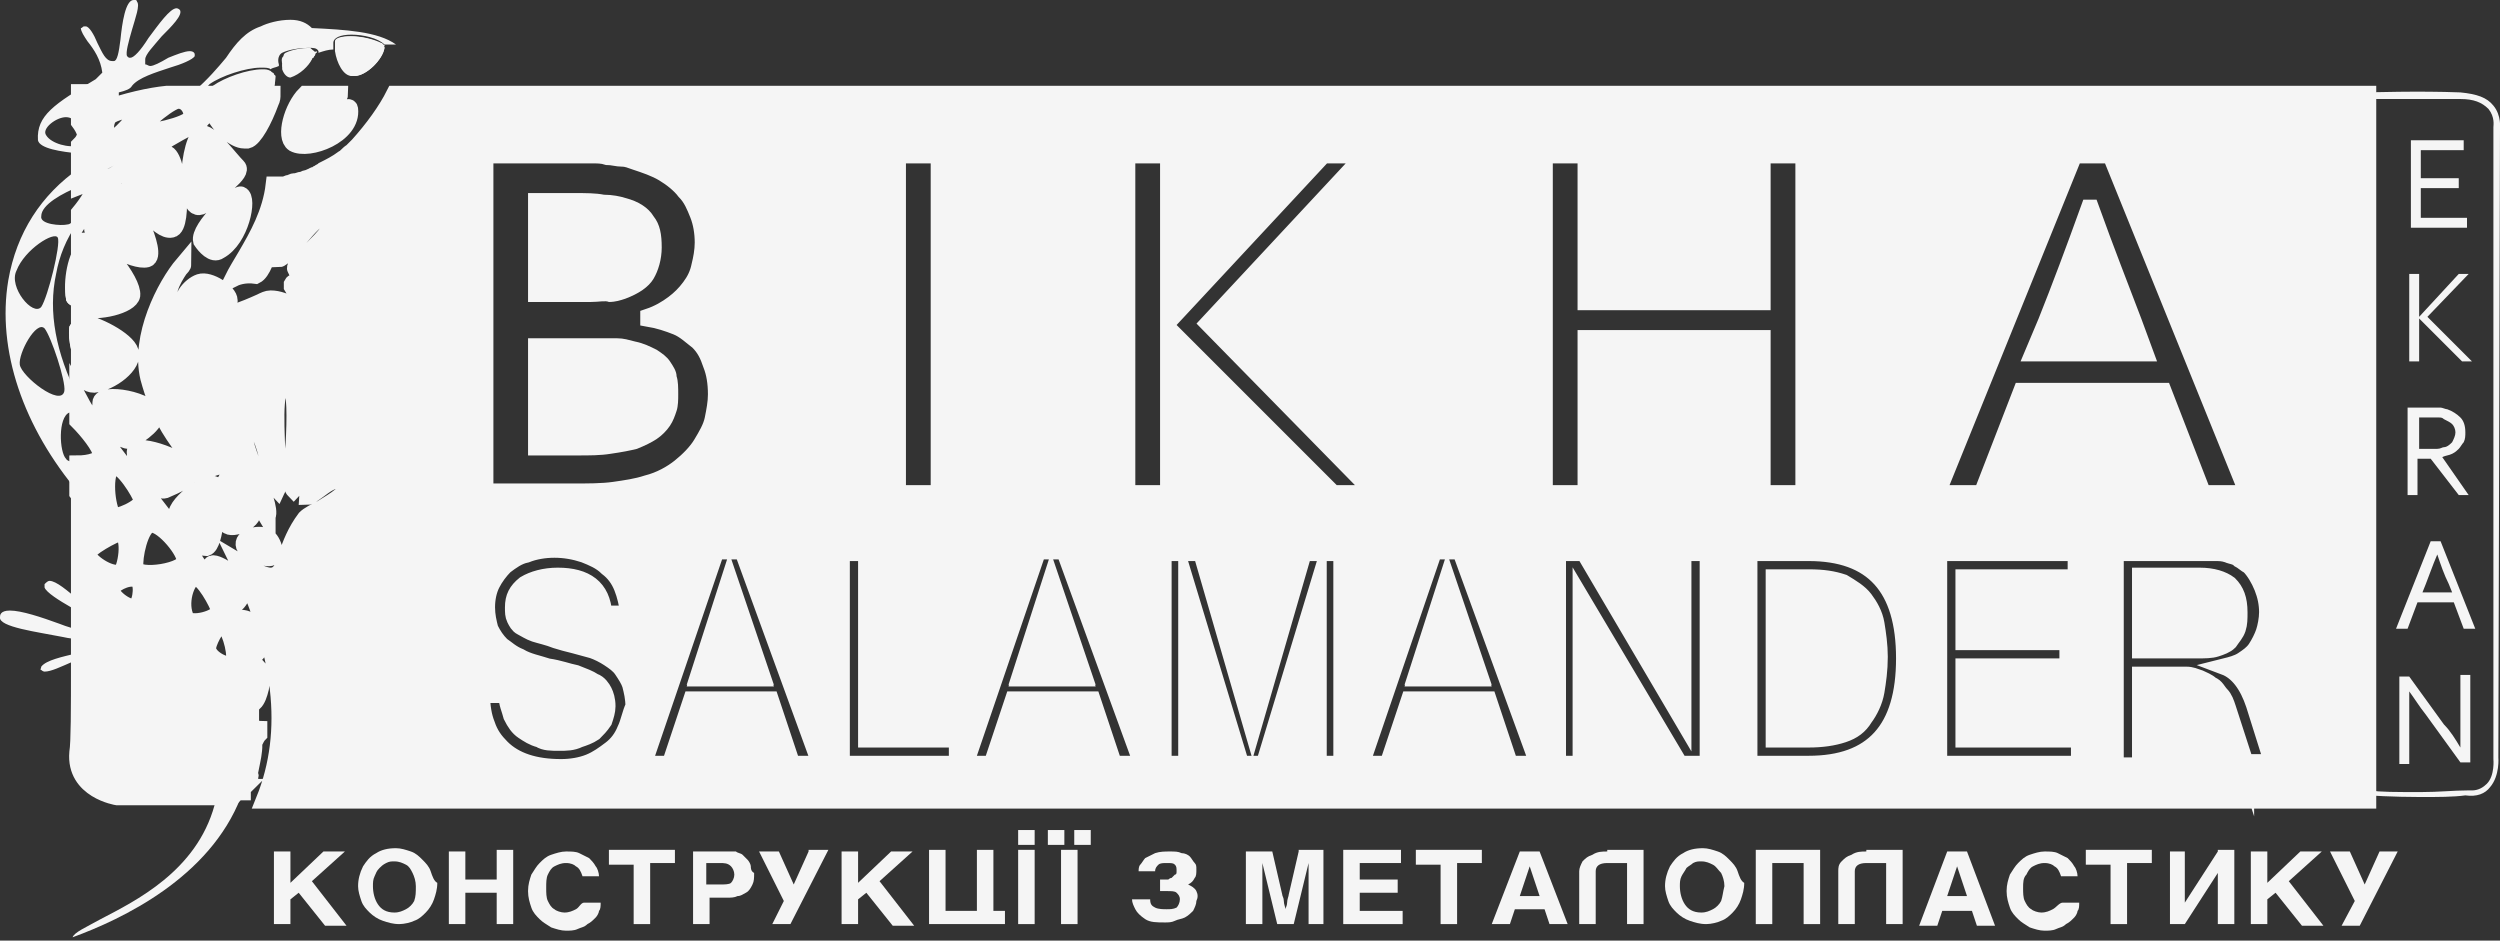 <!-- Generator: Adobe Illustrator 18.1.1, SVG Export Plug-In  -->
<svg version="1.1"
   xmlns="http://www.w3.org/2000/svg" xmlns:xlink="http://www.w3.org/1999/xlink" xmlns:a="http://ns.adobe.com/AdobeSVGViewerExtensions/3.0/"
   x="0px" y="0px" width="151.5px" height="57px" viewBox="0 0 151.5 57" enable-background="new 0 0 151.5 57" xml:space="preserve"
  >
<rect x="0" y="0" width="151.5" height="57" fill="#333333" stroke="none"/>
<defs>
</defs>
<g>
  <g>
    <path fill="#F5F5F5" d="M151.5,7.8c0,0,0.1-0.8-0.4-1.4c-0.4-0.5-1-0.7-2-0.8c-2.5-0.1-5.6,0-5.6,0l-0.2,0v42.6l0.2,0
      c0,0,1.5,0.1,3.2,0.1c1,0,2,0,2.7-0.1c0.7,0.1,1.2-0.1,1.5-0.5c0.6-0.7,0.5-1.8,0.5-1.8L151.5,7.8z M150.7,47.5
      c-0.2,0.2-0.5,0.4-0.9,0.4c-0.1,0-0.2,0-0.3,0c-0.8,0-1.7,0.1-2.8,0.1c-1.4,0-2.6,0-3-0.1V6c0.7,0,3.3,0,5.4,0
      c0.8,0,1.3,0.2,1.7,0.6c0.4,0.5,0.3,1,0.3,1.1V46C151.1,46,151.2,47,150.7,47.5z"/>
  </g>
  <g>
    <path fill="#F5F5F5" d="M146.7,13.2v-1.8h2.3v-0.6h-2.3V9.1h2.6V8.5h-3.2v5.3h3.4v-0.6H146.7z"/>
    <path fill="#F5F5F5" d="M147.1,19.2l2.5-2.6h-0.6l-2.4,2.6h0v-2.6h-0.6v5.3h0.6v-2.6h0l2.6,2.6h0.6L147.1,19.2z"/>
    <path fill="#F5F5F5" d="M148,27.7L148,27.7c0.2-0.1,0.4-0.1,0.6-0.2c0.2-0.1,0.3-0.2,0.4-0.3c0.1-0.1,0.2-0.3,0.3-0.4
      c0.1-0.2,0.1-0.4,0.1-0.6c0-0.4-0.1-0.7-0.3-0.9c-0.2-0.2-0.5-0.4-0.8-0.5c-0.1,0-0.3-0.1-0.4-0.1c-0.2,0-0.4,0-0.6,0h-1.4V30h0.6
      v-2.2h0.8L149,30h0.6L148,27.7z M147.2,27.2h-0.6v-1.9h0.7c0.2,0,0.4,0,0.5,0c0.1,0,0.2,0,0.3,0.1c0.2,0.1,0.4,0.2,0.5,0.3
      c0.1,0.1,0.2,0.3,0.2,0.5c0,0.2-0.1,0.4-0.2,0.6c-0.1,0.1-0.3,0.3-0.5,0.3c-0.1,0-0.2,0.1-0.4,0.1
      C147.6,27.2,147.4,27.2,147.2,27.2z"/>
    <path fill="#F5F5F5" d="M147.9,32.8h-0.6l-2.1,5.3h0.7l0.6-1.6h2.2l0.6,1.6h0.7L147.9,32.8z M146.8,35.9l0.2-0.5
      c0.2-0.5,0.4-1.1,0.7-1.8h0c0.2,0.6,0.4,1.2,0.7,1.8l0.2,0.5H146.8z"/>
    <path fill="#F5F5F5" d="M149.1,40.9v2.8c0,0.5,0,1.1,0,1.6h0c-0.3-0.5-0.6-1-1-1.4l-2.1-2.9h-0.6v5.3h0.6v-2.7c0-0.6,0-1.2,0-1.7
      h0c0.3,0.4,0.6,0.9,1,1.4l2.1,2.9h0.6v-5.3H149.1z"/>
  </g>
  <g>
    <path fill="#F5F5F5" d="M35.8,18.3H32v-6.6h2.8c0.7,0,1.3,0,1.8,0.1c0.5,0,1,0.1,1.3,0.2c0.8,0.2,1.4,0.6,1.7,1.1
      c0.4,0.5,0.5,1.1,0.5,1.9c0,0.7-0.2,1.4-0.5,1.9c-0.3,0.5-0.9,0.9-1.7,1.2c-0.3,0.1-0.6,0.2-1,0.2C36.7,18.2,36.3,18.3,35.8,18.3z
      "/>
    <path fill="#F5F5F5" d="M35,27.6h-3v-7.1h3.9c0.6,0,1.1,0,1.5,0c0.4,0,0.7,0.1,1.1,0.2c0.5,0.1,0.9,0.3,1.3,0.5
      c0.3,0.2,0.6,0.4,0.8,0.7c0.2,0.3,0.4,0.6,0.4,0.9c0.1,0.3,0.1,0.7,0.1,1.1c0,0.3,0,0.7-0.1,1c-0.1,0.3-0.2,0.6-0.4,0.9
      c-0.2,0.3-0.5,0.6-0.8,0.8c-0.3,0.2-0.7,0.4-1.2,0.6c-0.4,0.1-0.9,0.2-1.6,0.3C36.4,27.6,35.7,27.6,35,27.6z"/>
    <path fill="#F5F5F5" stroke="#F5F5F5" stroke-miterlimit="10" d="M4.8,37.3c0,0.2,0,0.5,0,0.7c0.3,0.1,0.6,0.1,0.7,0.1
      c0,0,0.1,0,0.1,0C5.7,37.9,5.3,37.6,4.8,37.3z M4.8,30.1c0,1,0,2.1,0,3.1c0.2-0.6,0.7-1,1.6-1.4C5.9,31.3,5.3,30.7,4.8,30.1z
       M6.7,37c-0.6-0.6-1.6-1.6-1.9-2.7c0,0.7,0,1.3,0,2c0.7,0.6,1.5,1.2,2,1.2c0.1,0,0.2,0,0.3-0.1C7.1,37.4,6.9,37.2,6.7,37z
       M7.9,21.3c-0.2-0.7-2.1-1.7-3.1-1.8c0,1,0,2,0,3.1v0c0.2,0.4,0.5,0.7,0.9,0.7C6.7,23.2,8.2,22.1,7.9,21.3z M5.1,14.6
      c-0.1,0-0.2,0-0.3,0.1c0,1.3,0,2.6,0,4C6,19,7.9,18.5,8,17.9C8.1,17,6,14.4,5.1,14.6z M7.1,11.6c-0.8,0.2-1.6,1.6-1.5,2.3
      c0.2,0.7,2.5,2,3.3,1.8C9.7,15.5,7.8,11.5,7.1,11.6z M6.1,24.4C6,25,7,26.7,7.8,26.7c0.3-0.1,1.6-0.9,1.6-1.5
      C9.2,24.2,6.1,23.7,6.1,24.4z M10,9.3c-0.8,0.2-2.3,1.3-2.1,1.9c0.2,0.7,1.7,2.9,2.5,2.7C11.2,13.8,10.8,9.1,10,9.3z M11.5,28.6
      c-0.1-0.8-3.1-1.8-3.3-1.3C8,27.8,9.3,29.9,10,29.7C10.7,29.4,11.6,29,11.5,28.6z M12.7,5.7c0,0.2,0,0.5,0.1,0.6
      c0,0.1,0.1,0.2,0.1,0.3c0,0,0,0,0,0.1c0,0,0,0,0,0.1c0.4,0.9,1.3,1.7,1.9,1.7c0.1,0,0.1,0,0.1,0c0.4-0.1,1-1.2,1.4-2.3
      c0.1-0.2,0.1-0.3,0.1-0.5H12.7z M12.6,6.4c-0.1-0.3-0.1-0.5-0.1-0.7h-2.4c-1,0.1-2.4,0.4-4.1,1L5.9,6.7l0-0.2
      c0.1-0.5,0.7-0.7,1.2-0.9c0,0,0,0,0.1,0H4.8c0,0,0,0.7,0,1.8c0.3,0.4,0.5,0.9,0.3,1C5,8.6,4.9,8.7,4.8,8.8c0,0.2,0,0.4,0,0.6
      c0.3,0,0.6,0,0.8,0.1c0.1,0,0.3,0,0.4,0l0.3,0L6,9.6C5.6,9.8,5.2,10,4.8,10.2c0,0.3,0,0.7,0,1.1c0.5-0.2,1-0.3,1-0.1
      c0,0.3-0.5,1.1-1,1.7c0,0.2,0,0.4,0,0.5c1.4-2.2,3.8-4.3,7.3-6c0.2-0.3,0.5-0.5,0.7-0.7C12.7,6.6,12.7,6.5,12.6,6.4z M6.7,7
      c0.5-0.3,1.6-0.5,1.6-0.2c0,0.3-1.2,1.6-1.5,1.6C6.3,8.3,6.3,7.3,6.7,7z M6.7,10.7c-0.2,0.1-1.5,0-1.2-0.4c0.1-0.2,3.4-2,3.7-1.5
      C9.4,9,6.9,10.7,6.7,10.7z M11.6,7.1c-0.2,0.5-2.7,1-3.1,0.9C8.1,8,10,6.3,10.7,6.1C11.4,6,11.7,6.8,11.6,7.1z M13.1,29.5
      c-0.2-0.7-2.5,1-2.4,1.7c0.2,0.7,1.2,2,1.8,2C13.1,33,13.2,30.2,13.1,29.5z M12.1,17.1c-0.6,0.2-1.3,1.1-0.8,1.4
      c0.5,0.4,2.7,0.1,2.6-0.3C13.9,17.7,12.7,16.9,12.1,17.1z M14.4,10.1c-0.5-0.5-1.6-2-2.1-2c-0.9-0.1-1.4,5.9,0.3,4.1
      C13.2,11.5,14.8,10.5,14.4,10.1z M14.6,11.8c-0.3-0.1-2.6,2-2.4,2.8c0.2,0.3,0.7,0.9,1.1,0.6C14.6,14.5,15.1,12,14.6,11.8z
       M14.7,35.2c-0.2-0.2-1.7-1.3-1.9-1c-0.2,0.2,0.8,2.5,1.3,2.5C14.5,36.7,15.1,35.4,14.7,35.2z M15.3,31c-0.1-0.5-1-2-1.4-2.1
      c-0.5,0-0.4,2.3-0.2,2.8C13.8,32.3,15.5,31.6,15.3,31z M15.4,35.5c0.4,0.9,0.7,1.7,0.9,2.6C16,37.3,15.7,36.4,15.4,35.5z M16,38.5
      c-0.1-0.5-1.3-1.4-1.7-0.9c-0.1,0.1,0,0.2,0,0.4c0,0,0,0,0,0c0.1,0.3,0.2,0.7,0.4,1.1l0,0c0.1,0.3,0.3,0.6,0.3,0.7
      C15.3,40.2,16.1,39,16,38.5z M15.7,40.5c0,0,0,0-0.1,0c-0.1,0-0.3,0-0.5,0.1c0,0-0.1,0-0.1,0c0,0,0,0-0.1,0
      c-0.6,0.1-1.3,0.4-1.3,0.6c0,0.2,0.1,0.5,0.4,0.8c0.4,0.4,0.8,0.7,1,0.7c0.1,0,0.1,0,0.2-0.1c0,0,0,0,0.1-0.1c0,0,0-0.1,0.1-0.1
      c0.2-0.2,0.3-0.5,0.4-0.9C15.9,41.1,15.9,40.7,15.7,40.5z M15,45.3c-0.2,0-0.3-0.2-0.5-0.3c-0.2-0.3-0.3-0.6-0.3-0.8
      c0.1-0.2,0.5-0.3,0.9-0.3c0,0,0.1,0,0.1,0c0-0.3,0-0.6,0-1C15.2,43,15.1,43,15,43h0c-0.3,0-0.8-0.4-1.1-0.8
      c-0.2-0.2-0.5-0.6-0.5-0.9c0.1-0.3,0.8-0.6,1.4-0.8c-0.8-3.5-3-7.1-6.9-11.8c-1.3-1.6-2.4-3.2-3.2-4.7c0,0.5,0,1,0,1.5
      c0.6,0.6,1.4,1.6,1.4,2c0.1,0.4-0.7,0.6-1.4,0.6c0,0.6,0,1.2,0,1.8c0.5,0.7,1.1,1.3,1.8,1.9l0.1,0.1l-0.1,0
      c-1,0.4-1.5,0.9-1.6,1.5c-0.3,1.2,1.1,2.7,1.9,3.5c0.4,0.4,0.5,0.5,0.4,0.6c-0.1,0.1-0.3,0.2-0.4,0.2c-0.3,0-0.6-0.2-1-0.4
      c-0.3-0.2-0.7-0.5-1-0.8c0,0.2,0,0.4,0,0.6c0.6,0.4,1.1,0.7,1,1c0,0.1-0.1,0.2-0.3,0.2c-0.2,0-0.4-0.1-0.7-0.1c0,0.2,0,0.4,0,0.5
      c0.7,0.1,0.9,0.2,0.9,0.3c0,0.2-0.3,0.3-0.9,0.5c0,0.1,0,0.3,0,0.4c0.5-0.2,0.9-0.4,1.2-0.4c0.1,0,0.2,0,0.3,0.1c0,0,0,0,0,0.1
      c0,0.1-0.1,0.3-0.4,0.6c-0.3,0.3-0.7,0.8-0.6,1c0,0,0,0.1,0.1,0.1c0,0,0.1,0,0.1,0c0.1,0,0.2-0.1,0.4-0.4c0.4-0.6,1-1.6,3.4-2.2
      c0.2,0,0.3-0.1,0.4-0.3c0.3-0.5,0-1.6-0.2-2.2c-0.1-0.5-0.2-0.6-0.1-0.7c0,0,0.1-0.1,0.2,0l0,0c3,4.9,4.2,9.1,3.6,12.4h1.5
      c0-0.1,0-0.2,0.1-0.3c0,0,0,0,0,0c0,0,0,0,0,0c0,0-0.1,0-0.2-0.2c-0.2-0.2-0.4-0.6-0.3-0.8c0-0.2,0.2-0.3,0.5-0.3
      c0.1,0,0.3,0,0.4,0.1c0.1-0.5,0.2-0.9,0.2-1.4C15.1,45.3,15.1,45.3,15,45.3C15,45.3,15,45.3,15,45.3z M6.9,28.3
      c0.5-0.2,1.6,1.6,1.7,2c0.1,0.4-1.6,1.2-1.8,0.9C6.4,30.4,6.3,28.4,6.9,28.3z M5.3,33.6c-0.1-0.3,1.7-1.3,2-1.3
      c0.7,0.2,0.3,2.3,0,2.4C6.6,34.9,5.4,34,5.3,33.6z M8.1,36.8c-0.6,0-1.6-0.9-1.3-1.2c0.2-0.3,1.2-0.8,1.6-0.4
      C8.7,35.5,8.5,36.8,8.1,36.8z M8.2,34.4c-0.1-0.6,0.3-2.5,0.9-2.6c0.6-0.2,2,1.4,2.1,2.1C11.4,34.6,8.3,35.1,8.2,34.4z M11.3,37.5
      c-0.5-0.9,0-2.4,0.5-2.5c0.5-0.1,1.4,1.6,1.5,2C13.2,37.5,11.6,37.9,11.3,37.5z M12.6,39.2c0.1-0.5,0.7-1.6,1-1.3
      c0.4,0.4,0.8,2,0.5,2.3C13.9,40.5,12.5,39.9,12.6,39.2z M15.1,44c-0.4,0-0.7,0.1-0.7,0.2c0,0.1,0.1,0.4,0.3,0.7
      c0.1,0.2,0.3,0.3,0.3,0.3c0,0,0.1,0,0.2-0.1c0-0.4,0.1-0.7,0.1-1C15.2,44,15.2,44,15.1,44z M15.7,44.2c-0.1,0-0.2-0.1-0.3-0.1
      c0,0-0.1,0-0.1,0c0,0-0.1,0-0.1,0c0,0-0.1,0-0.1,0c-0.4,0-0.7,0.1-0.7,0.2c0,0.1,0.1,0.4,0.3,0.7c0.1,0.2,0.3,0.3,0.3,0.3
      c0,0,0.1,0,0.2-0.1c0,0,0.1-0.1,0.1-0.1c0,0,0.1-0.1,0.1-0.1c0.1-0.2,0.2-0.4,0.3-0.5C15.7,44.2,15.7,44.2,15.7,44.2z M15.1,47
      C15.1,47,15.1,47,15.1,47c-0.1-0.1-0.1-0.1-0.1-0.1c0,0,0,0-0.1,0c-0.1,0-0.3-0.1-0.4-0.1c-0.1,0-0.3,0-0.3,0.1
      c0,0.1,0,0.3,0.1,0.5c0.1,0.2,0.2,0.3,0.2,0.3l0,0c0,0,0,0,0.1-0.1c0,0,0.1-0.1,0.1-0.1l0,0v0c0,0,0.1-0.1,0.1-0.2
      c0.1-0.1,0.1-0.2,0.2-0.3C15.2,47,15.2,47,15.1,47z M16.1,32.5c-0.4-0.2-1.5,0-1.3,0.6c0.1,0.3,1.2,0.8,1.6,0.7
      C16.9,33.7,16.5,32.6,16.1,32.5z M18.6,7.7c-0.5-0.5,2-1.5,2-2h-2.1c-0.8,0.8-1.3,2.6-0.7,3c0.9,0.5,3.6-0.5,3.4-2.1
      C21.1,6,19.2,8.5,18.6,7.7z M44.2,35.1l-1.9,5.9h3.9L44.2,35.1z M63.7,35.1l-1.9,5.9h3.9L63.7,35.1z M87.7,35.1l-1.9,5.9h3.9
      L87.7,35.1z M113.7,37.8c-0.1-0.6-0.4-1.1-0.7-1.5c-0.3-0.4-0.8-0.7-1.3-1c-0.6-0.2-1.2-0.3-2.1-0.3h-2.1v9.8h2.1
      c0.8,0,1.5-0.1,2.1-0.3c0.6-0.2,1-0.5,1.3-1c0.3-0.4,0.6-1,0.7-1.6c0.1-0.6,0.2-1.3,0.2-2.1C113.9,39.1,113.8,38.4,113.7,37.8z
       M129.3,19.5c-0.8-2.1-1.7-4.4-2.6-6.9h-0.1c-0.9,2.5-1.8,4.9-2.6,6.9l-0.8,1.9h6.8L129.3,19.5z M135.1,35.4
      c-0.4-0.3-1-0.5-1.8-0.5h-3.6v4.4h3.4c0.5,0,0.9,0,1.2-0.1c0.3-0.1,0.6-0.2,0.8-0.4c0.2-0.2,0.4-0.4,0.5-0.7
      c0.1-0.3,0.1-0.6,0.1-1C135.7,36.3,135.5,35.8,135.1,35.4z M135.1,35.4c-0.4-0.3-1-0.5-1.8-0.5h-3.6v4.4h3.4c0.5,0,0.9,0,1.2-0.1
      c0.3-0.1,0.6-0.2,0.8-0.4c0.2-0.2,0.4-0.4,0.5-0.7c0.1-0.3,0.1-0.6,0.1-1C135.7,36.3,135.5,35.8,135.1,35.4z M129.3,19.5
      c-0.8-2.1-1.7-4.4-2.6-6.9h-0.1c-0.9,2.5-1.8,4.9-2.6,6.9l-0.8,1.9h6.8L129.3,19.5z M113.7,37.8c-0.1-0.6-0.4-1.1-0.7-1.5
      c-0.3-0.4-0.8-0.7-1.3-1c-0.6-0.2-1.2-0.3-2.1-0.3h-2.1v9.8h2.1c0.8,0,1.5-0.1,2.1-0.3c0.6-0.2,1-0.5,1.3-1c0.3-0.4,0.6-1,0.7-1.6
      c0.1-0.6,0.2-1.3,0.2-2.1C113.9,39.1,113.8,38.4,113.7,37.8z M87.7,35.1l-1.9,5.9h3.9L87.7,35.1z M63.7,35.1l-1.9,5.9h3.9
      L63.7,35.1z M44.2,35.1l-1.9,5.9h3.9L44.2,35.1z M44.2,35.1l-1.9,5.9h3.9L44.2,35.1z M63.7,35.1l-1.9,5.9h3.9L63.7,35.1z
       M87.7,35.1l-1.9,5.9h3.9L87.7,35.1z M113.7,37.8c-0.1-0.6-0.4-1.1-0.7-1.5c-0.3-0.4-0.8-0.7-1.3-1c-0.6-0.2-1.2-0.3-2.1-0.3h-2.1
      v9.8h2.1c0.8,0,1.5-0.1,2.1-0.3c0.6-0.2,1-0.5,1.3-1c0.3-0.4,0.6-1,0.7-1.6c0.1-0.6,0.2-1.3,0.2-2.1
      C113.9,39.1,113.8,38.4,113.7,37.8z M129.3,19.5c-0.8-2.1-1.7-4.4-2.6-6.9h-0.1c-0.9,2.5-1.8,4.9-2.6,6.9l-0.8,1.9h6.8L129.3,19.5
      z M135.1,35.4c-0.4-0.3-1-0.5-1.8-0.5h-3.6v4.4h3.4c0.5,0,0.9,0,1.2-0.1c0.3-0.1,0.6-0.2,0.8-0.4c0.2-0.2,0.4-0.4,0.5-0.7
      c0.1-0.3,0.1-0.6,0.1-1C135.7,36.3,135.5,35.8,135.1,35.4z M135.1,35.4c-0.4-0.3-1-0.5-1.8-0.5h-3.6v4.4h3.4c0.5,0,0.9,0,1.2-0.1
      c0.3-0.1,0.6-0.2,0.8-0.4c0.2-0.2,0.4-0.4,0.5-0.7c0.1-0.3,0.1-0.6,0.1-1C135.7,36.3,135.5,35.8,135.1,35.4z M129.3,19.5
      c-0.8-2.1-1.7-4.4-2.6-6.9h-0.1c-0.9,2.5-1.8,4.9-2.6,6.9l-0.8,1.9h6.8L129.3,19.5z M113.7,37.8c-0.1-0.6-0.4-1.1-0.7-1.5
      c-0.3-0.4-0.8-0.7-1.3-1c-0.6-0.2-1.2-0.3-2.1-0.3h-2.1v9.8h2.1c0.8,0,1.5-0.1,2.1-0.3c0.6-0.2,1-0.5,1.3-1c0.3-0.4,0.6-1,0.7-1.6
      c0.1-0.6,0.2-1.3,0.2-2.1C113.9,39.1,113.8,38.4,113.7,37.8z M87.7,35.1l-1.9,5.9h3.9L87.7,35.1z M63.7,35.1l-1.9,5.9h3.9
      L63.7,35.1z M44.2,35.1l-1.9,5.9h3.9L44.2,35.1z M44.2,35.1l-1.9,5.9h3.9L44.2,35.1z M63.7,35.1l-1.9,5.9h3.9L63.7,35.1z
       M87.7,35.1l-1.9,5.9h3.9L87.7,35.1z M113.7,37.8c-0.1-0.6-0.4-1.1-0.7-1.5c-0.3-0.4-0.8-0.7-1.3-1c-0.6-0.2-1.2-0.3-2.1-0.3h-2.1
      v9.8h2.1c0.8,0,1.5-0.1,2.1-0.3c0.6-0.2,1-0.5,1.3-1c0.3-0.4,0.6-1,0.7-1.6c0.1-0.6,0.2-1.3,0.2-2.1
      C113.9,39.1,113.8,38.4,113.7,37.8z M129.3,19.5c-0.8-2.1-1.7-4.4-2.6-6.9h-0.1c-0.9,2.5-1.8,4.9-2.6,6.9l-0.8,1.9h6.8L129.3,19.5
      z M135.1,35.4c-0.4-0.3-1-0.5-1.8-0.5h-3.6v4.4h3.4c0.5,0,0.9,0,1.2-0.1c0.3-0.1,0.6-0.2,0.8-0.4c0.2-0.2,0.4-0.4,0.5-0.7
      c0.1-0.3,0.1-0.6,0.1-1C135.7,36.3,135.5,35.8,135.1,35.4z M135.1,35.4c-0.4-0.3-1-0.5-1.8-0.5h-3.6v4.4h3.4c0.5,0,0.9,0,1.2-0.1
      c0.3-0.1,0.6-0.2,0.8-0.4c0.2-0.2,0.4-0.4,0.5-0.7c0.1-0.3,0.1-0.6,0.1-1C135.7,36.3,135.5,35.8,135.1,35.4z M129.3,19.5
      c-0.8-2.1-1.7-4.4-2.6-6.9h-0.1c-0.9,2.5-1.8,4.9-2.6,6.9l-0.8,1.9h6.8L129.3,19.5z M113.7,37.8c-0.1-0.6-0.4-1.1-0.7-1.5
      c-0.3-0.4-0.8-0.7-1.3-1c-0.6-0.2-1.2-0.3-2.1-0.3h-2.1v9.8h2.1c0.8,0,1.5-0.1,2.1-0.3c0.6-0.2,1-0.5,1.3-1c0.3-0.4,0.6-1,0.7-1.6
      c0.1-0.6,0.2-1.3,0.2-2.1C113.9,39.1,113.8,38.4,113.7,37.8z M87.7,35.1l-1.9,5.9h3.9L87.7,35.1z M63.7,35.1l-1.9,5.9h3.9
      L63.7,35.1z M44.2,35.1l-1.9,5.9h3.9L44.2,35.1z M44.2,35.1l-1.9,5.9h3.9L44.2,35.1z M63.7,35.1l-1.9,5.9h3.9L63.7,35.1z
       M87.7,35.1l-1.9,5.9h3.9L87.7,35.1z M113.7,37.8c-0.1-0.6-0.4-1.1-0.7-1.5c-0.3-0.4-0.8-0.7-1.3-1c-0.6-0.2-1.2-0.3-2.1-0.3h-2.1
      v9.8h2.1c0.8,0,1.5-0.1,2.1-0.3c0.6-0.2,1-0.5,1.3-1c0.3-0.4,0.6-1,0.7-1.6c0.1-0.6,0.2-1.3,0.2-2.1
      C113.9,39.1,113.8,38.4,113.7,37.8z M129.3,19.5c-0.8-2.1-1.7-4.4-2.6-6.9h-0.1c-0.9,2.5-1.8,4.9-2.6,6.9l-0.8,1.9h6.8L129.3,19.5
      z M135.1,35.4c-0.4-0.3-1-0.5-1.8-0.5h-3.6v4.4h3.4c0.5,0,0.9,0,1.2-0.1c0.3-0.1,0.6-0.2,0.8-0.4c0.2-0.2,0.4-0.4,0.5-0.7
      c0.1-0.3,0.1-0.6,0.1-1C135.7,36.3,135.5,35.8,135.1,35.4z M135.1,35.4c-0.4-0.3-1-0.5-1.8-0.5h-3.6v4.4h3.4c0.5,0,0.9,0,1.2-0.1
      c0.3-0.1,0.6-0.2,0.8-0.4c0.2-0.2,0.4-0.4,0.5-0.7c0.1-0.3,0.1-0.6,0.1-1C135.7,36.3,135.5,35.8,135.1,35.4z M129.3,19.5
      c-0.8-2.1-1.7-4.4-2.6-6.9h-0.1c-0.9,2.5-1.8,4.9-2.6,6.9l-0.8,1.9h6.8L129.3,19.5z M113.7,37.8c-0.1-0.6-0.4-1.1-0.7-1.5
      c-0.3-0.4-0.8-0.7-1.3-1c-0.6-0.2-1.2-0.3-2.1-0.3h-2.1v9.8h2.1c0.8,0,1.5-0.1,2.1-0.3c0.6-0.2,1-0.5,1.3-1c0.3-0.4,0.6-1,0.7-1.6
      c0.1-0.6,0.2-1.3,0.2-2.1C113.9,39.1,113.8,38.4,113.7,37.8z M87.7,35.1l-1.9,5.9h3.9L87.7,35.1z M63.7,35.1l-1.9,5.9h3.9
      L63.7,35.1z M44.2,35.1l-1.9,5.9h3.9L44.2,35.1z M44.2,35.1l-1.9,5.9h3.9L44.2,35.1z M63.7,35.1l-1.9,5.9h3.9L63.7,35.1z
       M87.7,35.1l-1.9,5.9h3.9L87.7,35.1z M113.7,37.8c-0.1-0.6-0.4-1.1-0.7-1.5c-0.3-0.4-0.8-0.7-1.3-1c-0.6-0.2-1.2-0.3-2.1-0.3h-2.1
      v9.8h2.1c0.8,0,1.5-0.1,2.1-0.3c0.6-0.2,1-0.5,1.3-1c0.3-0.4,0.6-1,0.7-1.6c0.1-0.6,0.2-1.3,0.2-2.1
      C113.9,39.1,113.8,38.4,113.7,37.8z M129.3,19.5c-0.8-2.1-1.7-4.4-2.6-6.9h-0.1c-0.9,2.5-1.8,4.9-2.6,6.9l-0.8,1.9h6.8L129.3,19.5
      z M135.1,35.4c-0.4-0.3-1-0.5-1.8-0.5h-3.6v4.4h3.4c0.5,0,0.9,0,1.2-0.1c0.3-0.1,0.6-0.2,0.8-0.4c0.2-0.2,0.4-0.4,0.5-0.7
      c0.1-0.3,0.1-0.6,0.1-1C135.7,36.3,135.5,35.8,135.1,35.4z M135.1,35.4c-0.4-0.3-1-0.5-1.8-0.5h-3.6v4.4h3.4c0.5,0,0.9,0,1.2-0.1
      c0.3-0.1,0.6-0.2,0.8-0.4c0.2-0.2,0.4-0.4,0.5-0.7c0.1-0.3,0.1-0.6,0.1-1C135.7,36.3,135.5,35.8,135.1,35.4z M129.3,19.5
      c-0.8-2.1-1.7-4.4-2.6-6.9h-0.1c-0.9,2.5-1.8,4.9-2.6,6.9l-0.8,1.9h6.8L129.3,19.5z M113.7,37.8c-0.1-0.6-0.4-1.1-0.7-1.5
      c-0.3-0.4-0.8-0.7-1.3-1c-0.6-0.2-1.2-0.3-2.1-0.3h-2.1v9.8h2.1c0.8,0,1.5-0.1,2.1-0.3c0.6-0.2,1-0.5,1.3-1c0.3-0.4,0.6-1,0.7-1.6
      c0.1-0.6,0.2-1.3,0.2-2.1C113.9,39.1,113.8,38.4,113.7,37.8z M87.7,35.1l-1.9,5.9h3.9L87.7,35.1z M63.7,35.1l-1.9,5.9h3.9
      L63.7,35.1z M44.2,35.1l-1.9,5.9h3.9L44.2,35.1z M44.2,35.1l-1.9,5.9h3.9L44.2,35.1z M63.7,35.1l-1.9,5.9h3.9L63.7,35.1z
       M87.7,35.1l-1.9,5.9h3.9L87.7,35.1z M113.7,37.8c-0.1-0.6-0.4-1.1-0.7-1.5c-0.3-0.4-0.8-0.7-1.3-1c-0.6-0.2-1.2-0.3-2.1-0.3h-2.1
      v9.8h2.1c0.8,0,1.5-0.1,2.1-0.3c0.6-0.2,1-0.5,1.3-1c0.3-0.4,0.6-1,0.7-1.6c0.1-0.6,0.2-1.3,0.2-2.1
      C113.9,39.1,113.8,38.4,113.7,37.8z M129.3,19.5c-0.8-2.1-1.7-4.4-2.6-6.9h-0.1c-0.9,2.5-1.8,4.9-2.6,6.9l-0.8,1.9h6.8L129.3,19.5
      z M135.1,35.4c-0.4-0.3-1-0.5-1.8-0.5h-3.6v4.4h3.4c0.5,0,0.9,0,1.2-0.1c0.3-0.1,0.6-0.2,0.8-0.4c0.2-0.2,0.4-0.4,0.5-0.7
      c0.1-0.3,0.1-0.6,0.1-1C135.7,36.3,135.5,35.8,135.1,35.4z M135.1,35.4c-0.4-0.3-1-0.5-1.8-0.5h-3.6v4.4h3.4c0.5,0,0.9,0,1.2-0.1
      c0.3-0.1,0.6-0.2,0.8-0.4c0.2-0.2,0.4-0.4,0.5-0.7c0.1-0.3,0.1-0.6,0.1-1C135.7,36.3,135.5,35.8,135.1,35.4z M129.3,19.5
      c-0.8-2.1-1.7-4.4-2.6-6.9h-0.1c-0.9,2.5-1.8,4.9-2.6,6.9l-0.8,1.9h6.8L129.3,19.5z M113.7,37.8c-0.1-0.6-0.4-1.1-0.7-1.5
      c-0.3-0.4-0.8-0.7-1.3-1c-0.6-0.2-1.2-0.3-2.1-0.3h-2.1v9.8h2.1c0.8,0,1.5-0.1,2.1-0.3c0.6-0.2,1-0.5,1.3-1c0.3-0.4,0.6-1,0.7-1.6
      c0.1-0.6,0.2-1.3,0.2-2.1C113.9,39.1,113.8,38.4,113.7,37.8z M87.7,35.1l-1.9,5.9h3.9L87.7,35.1z M63.7,35.1l-1.9,5.9h3.9
      L63.7,35.1z M44.2,35.1l-1.9,5.9h3.9L44.2,35.1z M44.2,35.1l-1.9,5.9h3.9L44.2,35.1z M63.7,35.1l-1.9,5.9h3.9L63.7,35.1z
       M87.7,35.1l-1.9,5.9h3.9L87.7,35.1z M113.7,37.8c-0.1-0.6-0.4-1.1-0.7-1.5c-0.3-0.4-0.8-0.7-1.3-1c-0.6-0.2-1.2-0.3-2.1-0.3h-2.1
      v9.8h2.1c0.8,0,1.5-0.1,2.1-0.3c0.6-0.2,1-0.5,1.3-1c0.3-0.4,0.6-1,0.7-1.6c0.1-0.6,0.2-1.3,0.2-2.1
      C113.9,39.1,113.8,38.4,113.7,37.8z M129.3,19.5c-0.8-2.1-1.7-4.4-2.6-6.9h-0.1c-0.9,2.5-1.8,4.9-2.6,6.9l-0.8,1.9h6.8L129.3,19.5
      z M135.1,35.4c-0.4-0.3-1-0.5-1.8-0.5h-3.6v4.4h3.4c0.5,0,0.9,0,1.2-0.1c0.3-0.1,0.6-0.2,0.8-0.4c0.2-0.2,0.4-0.4,0.5-0.7
      c0.1-0.3,0.1-0.6,0.1-1C135.7,36.3,135.5,35.8,135.1,35.4z M135.1,35.4c-0.4-0.3-1-0.5-1.8-0.5h-3.6v4.4h3.4c0.5,0,0.9,0,1.2-0.1
      c0.3-0.1,0.6-0.2,0.8-0.4c0.2-0.2,0.4-0.4,0.5-0.7c0.1-0.3,0.1-0.6,0.1-1C135.7,36.3,135.5,35.8,135.1,35.4z M129.3,19.5
      c-0.8-2.1-1.7-4.4-2.6-6.9h-0.1c-0.9,2.5-1.8,4.9-2.6,6.9l-0.8,1.9h6.8L129.3,19.5z M113.7,37.8c-0.1-0.6-0.4-1.1-0.7-1.5
      c-0.3-0.4-0.8-0.7-1.3-1c-0.6-0.2-1.2-0.3-2.1-0.3h-2.1v9.8h2.1c0.8,0,1.5-0.1,2.1-0.3c0.6-0.2,1-0.5,1.3-1c0.3-0.4,0.6-1,0.7-1.6
      c0.1-0.6,0.2-1.3,0.2-2.1C113.9,39.1,113.8,38.4,113.7,37.8z M87.7,35.1l-1.9,5.9h3.9L87.7,35.1z M63.7,35.1l-1.9,5.9h3.9
      L63.7,35.1z M44.2,35.1l-1.9,5.9h3.9L44.2,35.1z M44.2,35.1l-1.9,5.9h3.9L44.2,35.1z M63.7,35.1l-1.9,5.9h3.9L63.7,35.1z
       M87.7,35.1l-1.9,5.9h3.9L87.7,35.1z M113.7,37.8c-0.1-0.6-0.4-1.1-0.7-1.5c-0.3-0.4-0.8-0.7-1.3-1c-0.6-0.2-1.2-0.3-2.1-0.3h-2.1
      v9.8h2.1c0.8,0,1.5-0.1,2.1-0.3c0.6-0.2,1-0.5,1.3-1c0.3-0.4,0.6-1,0.7-1.6c0.1-0.6,0.2-1.3,0.2-2.1
      C113.9,39.1,113.8,38.4,113.7,37.8z M129.3,19.5c-0.8-2.1-1.7-4.4-2.6-6.9h-0.1c-0.9,2.5-1.8,4.9-2.6,6.9l-0.8,1.9h6.8L129.3,19.5
      z M135.1,35.4c-0.4-0.3-1-0.5-1.8-0.5h-3.6v4.4h3.4c0.5,0,0.9,0,1.2-0.1c0.3-0.1,0.6-0.2,0.8-0.4c0.2-0.2,0.4-0.4,0.5-0.7
      c0.1-0.3,0.1-0.6,0.1-1C135.7,36.3,135.5,35.8,135.1,35.4z M135.1,35.4c-0.4-0.3-1-0.5-1.8-0.5h-3.6v4.4h3.4c0.5,0,0.9,0,1.2-0.1
      c0.3-0.1,0.6-0.2,0.8-0.4c0.2-0.2,0.4-0.4,0.5-0.7c0.1-0.3,0.1-0.6,0.1-1C135.7,36.3,135.5,35.8,135.1,35.4z M129.3,19.5
      c-0.8-2.1-1.7-4.4-2.6-6.9h-0.1c-0.9,2.5-1.8,4.9-2.6,6.9l-0.8,1.9h6.8L129.3,19.5z M113.7,37.8c-0.1-0.6-0.4-1.1-0.7-1.5
      c-0.3-0.4-0.8-0.7-1.3-1c-0.6-0.2-1.2-0.3-2.1-0.3h-2.1v9.8h2.1c0.8,0,1.5-0.1,2.1-0.3c0.6-0.2,1-0.5,1.3-1c0.3-0.4,0.6-1,0.7-1.6
      c0.1-0.6,0.2-1.3,0.2-2.1C113.9,39.1,113.8,38.4,113.7,37.8z M87.7,35.1l-1.9,5.9h3.9L87.7,35.1z M63.7,35.1l-1.9,5.9h3.9
      L63.7,35.1z M44.2,35.1l-1.9,5.9h3.9L44.2,35.1z M44.2,35.1l-1.9,5.9h3.9L44.2,35.1z M63.7,35.1l-1.9,5.9h3.9L63.7,35.1z
       M87.7,35.1l-1.9,5.9h3.9L87.7,35.1z M113.7,37.8c-0.1-0.6-0.4-1.1-0.7-1.5c-0.3-0.4-0.8-0.7-1.3-1c-0.6-0.2-1.2-0.3-2.1-0.3h-2.1
      v9.8h2.1c0.8,0,1.5-0.1,2.1-0.3c0.6-0.2,1-0.5,1.3-1c0.3-0.4,0.6-1,0.7-1.6c0.1-0.6,0.2-1.3,0.2-2.1
      C113.9,39.1,113.8,38.4,113.7,37.8z M129.3,19.5c-0.8-2.1-1.7-4.4-2.6-6.9h-0.1c-0.9,2.5-1.8,4.9-2.6,6.9l-0.8,1.9h6.8L129.3,19.5
      z M135.1,35.4c-0.4-0.3-1-0.5-1.8-0.5h-3.6v4.4h3.4c0.5,0,0.9,0,1.2-0.1c0.3-0.1,0.6-0.2,0.8-0.4c0.2-0.2,0.4-0.4,0.5-0.7
      c0.1-0.3,0.1-0.6,0.1-1C135.7,36.3,135.5,35.8,135.1,35.4z M135.1,35.4c-0.4-0.3-1-0.5-1.8-0.5h-3.6v4.4h3.4c0.5,0,0.9,0,1.2-0.1
      c0.3-0.1,0.6-0.2,0.8-0.4c0.2-0.2,0.4-0.4,0.5-0.7c0.1-0.3,0.1-0.6,0.1-1C135.7,36.3,135.5,35.8,135.1,35.4z M129.3,19.5
      c-0.8-2.1-1.7-4.4-2.6-6.9h-0.1c-0.9,2.5-1.8,4.9-2.6,6.9l-0.8,1.9h6.8L129.3,19.5z M113.7,37.8c-0.1-0.6-0.4-1.1-0.7-1.5
      c-0.3-0.4-0.8-0.7-1.3-1c-0.6-0.2-1.2-0.3-2.1-0.3h-2.1v9.8h2.1c0.8,0,1.5-0.1,2.1-0.3c0.6-0.2,1-0.5,1.3-1c0.3-0.4,0.6-1,0.7-1.6
      c0.1-0.6,0.2-1.3,0.2-2.1C113.9,39.1,113.8,38.4,113.7,37.8z M87.7,35.1l-1.9,5.9h3.9L87.7,35.1z M63.7,35.1l-1.9,5.9h3.9
      L63.7,35.1z M44.2,35.1l-1.9,5.9h3.9L44.2,35.1z M23.9,5.7c-0.5,1-1.3,2.1-2.2,3.1c-0.1,0.1-0.3,0.3-0.4,0.4
      c-0.2,0.1-0.3,0.3-0.5,0.4c-0.4,0.3-0.8,0.5-1.2,0.7c-0.1,0.1-0.2,0.1-0.3,0.2c-0.1,0-0.1,0.1-0.2,0.1c0,0-0.1,0-0.2,0.1
      c-0.1,0-0.2,0.1-0.3,0.1c-0.1,0-0.2,0.1-0.3,0.1c-0.1,0-0.3,0.1-0.4,0.1c-0.1,0-0.2,0-0.3,0.1c-0.1,0-0.2,0-0.3,0.1
      c-0.2,0-0.5,0-0.7,0h0c-0.2,1.7-1,3.1-1.7,4.3c-0.3,0.5-0.6,1-0.8,1.4c0,0,0,0,0,0c0.2-0.1,0.7-0.3,1.4-0.2
      c0.4-0.2,0.7-1.1,0.9-1.9c0.3-0.9,0.5-1.6,0.9-1.6c0,0,0.1,0,0.1,0c0,0,0.1,0,0.1,0.1c0,0,0.1,0.1,0.1,0.1c0,0.1,0,0.1,0,0.2
      c0,0,0,0.1,0,0.1c0,0,0,0.1,0,0.1c0,0.1,0,0.2-0.1,0.2c-0.1,0.2-0.2,0.5-0.3,0.8c-0.1,0.3-0.3,0.7-0.3,0.9c0,0,0,0,0,0v0
      c0,0,0,0,0,0c0,0,0,0,0,0c0,0,0,0,0,0c0,0,0,0,0,0c0.2,0,0.7-0.6,1.2-1.2c0.6-0.7,1.2-1.4,1.6-1.4c0.1,0,0.2,0,0.3,0.1
      c0.4,0.4-0.4,1.2-1.1,1.9c-0.5,0.5-1.1,1-1,1.2c0,0,0.1,0,0.1,0c0.2,0,0.5-0.1,0.9-0.2c0.4-0.1,0.9-0.3,1.2-0.3
      c0.4,0,0.5,0.2,0.5,0.4c0,0.5-0.9,0.6-1.7,0.7c-0.5,0.1-1.1,0.1-1.2,0.3c0,0.1,0,0.1,0,0.2c0.1,0.2,0.4,0.3,0.8,0.4
      c0.4,0.1,0.8,0.3,0.9,0.5c0.1,0.1,0.1,0.2,0,0.4c-0.1,0.2-0.2,0.2-0.4,0.2c-0.1,0-0.1,0-0.2,0c0,0-0.1,0-0.1,0
      c-0.2-0.1-0.4-0.2-0.7-0.3l0,0c-0.1,0-0.1-0.1-0.2-0.1c-0.5-0.2-0.9-0.4-1.4-0.4h0c-0.2,0-0.4,0.1-0.6,0.2c-1.1,0.5-2,0.8-2.7,1
      c-0.1,0-0.2,0-0.3,0.1c-0.1,0-0.2,0-0.3,0.1c-0.2,0-0.4,0-0.6,0c-0.6,0-1.1-0.2-1.4-0.5c-0.7-1,0-2.1,0.4-2.7
      c0.1-0.1,0.2-0.2,0.2-0.3c-1.1,1.3-2.7,4.4-2.1,6.9c0.6,2.2,1.3,3.2,2.1,4.3c0.3,0.4,0.7,0.9,1,1.5c0.6-0.3,1.2-0.5,1.6-0.5
      c0.9,0,1.2,0.7,1.7,1.7c0.2,0.5,0.5,1,0.8,1.5c0,0,0,0,0-0.1c0.2-0.4-0.3-1.6-0.7-2.7c-0.6-1.5-0.9-2.4-0.5-2.6
      c0.1,0,0.1-0.1,0.2-0.1c0.6,0,0.9,1.4,1.2,2.6c0.1,0.5,0.3,1.1,0.4,1.2c0.1-0.2,0-1.2,0-2.1c-0.1-2.5-0.2-4.4,0.6-4.4h0
      c0.1,0,0.1,0,0.2,0.1c0.3,0.4,0.3,2,0.2,3.7c-0.1,1.1-0.1,2.6,0,2.7c0.1-0.1,0.3-0.9,0.5-1.6c0.4-1.6,0.7-2.6,1.1-2.6
      c0,0,0.1,0,0.1,0c0.6,0.3,0,2-0.5,3.4c-0.2,0.5-0.4,1.1-0.4,1.2c0.2,0,0.4-0.2,0.7-0.4c0.4-0.3,0.8-0.6,1.2-0.6
      c0.2,0,0.3,0.1,0.5,0.2c0.2,0.5-0.7,1-1.5,1.5c-0.4,0.2-0.8,0.4-1,0.6c-0.6,0.8-0.9,1.6-1.1,2.2c-0.2,0.7-0.4,1.3-1,1.3
      c-0.4,0-1-0.3-2-0.9c2.7,5.5,3.3,10.3,1.6,14.5h127.5V5.7H23.9z M68.3,9.4h2.5v10.1h0l9.4-10.1h2.5l-9.5,10.2l10.1,10.3h-2.5
      l-10-10h0v10h-2.5V9.4z M54.4,9.4h2.5v20.5h-2.5V9.4z M29.5,9.4h5c0.5,0,0.9,0,1.3,0c0.4,0,0.7,0,1,0.1c0.3,0,0.6,0.1,0.9,0.1
      c0.3,0,0.5,0.1,0.8,0.2c0.6,0.2,1.2,0.4,1.7,0.7c0.5,0.3,1,0.7,1.3,1.1c0.4,0.4,0.6,0.9,0.8,1.4c0.2,0.5,0.3,1.1,0.3,1.7
      c0,0.5-0.1,1-0.2,1.4c-0.1,0.5-0.3,0.9-0.6,1.3c-0.3,0.4-0.6,0.7-1,1c-0.4,0.3-0.9,0.6-1.5,0.8v0.1c0.6,0.1,1.2,0.3,1.7,0.5
      c0.5,0.2,0.9,0.6,1.3,0.9c0.4,0.4,0.6,0.8,0.8,1.4c0.2,0.5,0.3,1.1,0.3,1.8c0,0.5-0.1,1-0.2,1.5c-0.1,0.5-0.4,1-0.7,1.5
      c-0.3,0.5-0.8,1-1.3,1.4c-0.5,0.4-1.2,0.8-2,1c-0.6,0.2-1.3,0.3-2,0.4c-0.7,0.1-1.6,0.1-2.6,0.1h-5.2V9.4z M37.9,44.2
      c-0.2,0.5-0.5,0.9-0.9,1.2c-0.4,0.3-0.8,0.6-1.3,0.8c-0.5,0.2-1.1,0.3-1.7,0.3c-0.8,0-1.5-0.1-2.1-0.3c-0.6-0.2-1.1-0.5-1.5-0.9
      c-0.4-0.4-0.7-0.8-0.9-1.4c-0.2-0.5-0.3-1.1-0.3-1.8h1.5c0,0.5,0.2,0.9,0.3,1.3c0.2,0.4,0.4,0.7,0.7,0.9c0.3,0.2,0.6,0.4,1,0.5
      C33,45,33.4,45,33.9,45c0.4,0,0.8,0,1.2-0.2c0.3-0.1,0.6-0.2,0.9-0.4c0.2-0.2,0.4-0.4,0.6-0.7c0.1-0.3,0.2-0.6,0.2-0.9
      c0-0.4-0.1-0.7-0.2-0.9c-0.1-0.2-0.3-0.5-0.6-0.6c-0.3-0.2-0.6-0.3-1.1-0.5c-0.5-0.1-1-0.3-1.7-0.4c-0.6-0.2-1.2-0.3-1.7-0.6
      c-0.5-0.2-0.8-0.5-1.1-0.7c-0.3-0.3-0.5-0.6-0.7-1c-0.1-0.4-0.2-0.8-0.2-1.3c0-0.5,0.1-1,0.3-1.4c0.2-0.4,0.5-0.8,0.8-1.1
      c0.4-0.3,0.8-0.6,1.3-0.7c0.5-0.2,1.1-0.3,1.7-0.3c0.6,0,1.2,0.1,1.8,0.3c0.5,0.2,1,0.4,1.4,0.8c0.4,0.3,0.7,0.7,0.9,1.2
      c0.2,0.5,0.3,1,0.4,1.6h-1.5c-0.1-1.6-1.1-2.3-2.8-2.3c-0.8,0-1.5,0.2-2,0.5c-0.5,0.4-0.7,0.8-0.7,1.4c0,0.3,0,0.5,0.1,0.7
      s0.2,0.4,0.4,0.5c0.2,0.1,0.5,0.3,0.8,0.4c0.3,0.1,0.8,0.2,1.3,0.4c0.3,0.1,0.7,0.2,1.1,0.3c0.4,0.1,0.7,0.2,1.1,0.3
      c0.3,0.1,0.7,0.3,1,0.5c0.3,0.2,0.6,0.4,0.8,0.7c0.2,0.3,0.4,0.6,0.5,0.9c0.1,0.4,0.2,0.8,0.2,1.3C38.2,43.2,38.1,43.8,37.9,44.2z
       M48,46.3l-1.3-3.9h-4.8l-1.3,3.9H39l4.4-12.9H45l4.7,12.9H48z M58,46.3H51V33.5h1.5v11.3H58V46.3z M67.5,46.3l-1.3-3.9h-4.8
      l-1.3,3.9h-1.6l4.4-12.9h1.6l4.7,12.9H67.5z M81.3,46.3h-1.4V35.4l-3.3,10.9h-1.4l-3.3-10.9v10.9h-1.4V33.5h2.3l3.1,10.7L79,33.5
      h2.3V46.3z M91.5,46.3l-1.3-3.9h-4.8l-1.3,3.9h-1.6l4.4-12.9h1.6l4.7,12.9H91.5z M93.6,9.4h2.5v8.9h10.7V9.4h2.5v20.5h-2.5v-9.4
      H96.1v9.4h-2.5V9.4z M103.4,46.3h-1.6l-6-10.1v10.1h-1.4V33.5H96l6,10.2V33.5h1.5V46.3z M109.6,46.3H106V33.5h3.6
      c3.9,0,5.8,2.1,5.8,6.4C115.4,44.2,113.5,46.3,109.6,46.3z M125.7,9.4h2.2l8.3,20.5h-2.7l-2.4-6.2h-8.6l-2.4,6.2h-2.7L125.7,9.4z
       M126,46.3h-8.5V33.5h8.3V35H119v3.9h6.3v1.5H119v4.4h7V46.3z M136.1,46.3l-1.1-3.4c-0.1-0.3-0.2-0.6-0.4-0.8
      c-0.2-0.2-0.3-0.5-0.6-0.6c-0.2-0.2-0.5-0.3-0.7-0.4c-0.3-0.1-0.5-0.2-0.8-0.2h-2.8v5.5h-1.5V33.5h5.1c0.3,0,0.6,0,0.9,0
      c0.3,0,0.5,0,0.8,0.1c0.2,0.1,0.5,0.1,0.7,0.3c0.2,0.1,0.4,0.3,0.6,0.4c0.3,0.3,0.6,0.8,0.8,1.3c0.2,0.5,0.3,1,0.3,1.5
      c0,0.4-0.1,0.9-0.2,1.2s-0.3,0.7-0.5,1c-0.2,0.3-0.5,0.5-0.8,0.7c-0.3,0.2-0.7,0.3-1.1,0.4v0c0.8,0.3,1.4,1.1,1.8,2.3l1.1,3.5
      H136.1z M135.6,38.1c0.1-0.3,0.1-0.6,0.1-1c0-0.7-0.2-1.3-0.6-1.6c-0.4-0.3-1-0.5-1.8-0.5h-3.6v4.4h3.4c0.5,0,0.9,0,1.2-0.1
      c0.3-0.1,0.6-0.2,0.8-0.4C135.3,38.6,135.5,38.4,135.6,38.1z M129.3,19.5c-0.8-2.1-1.7-4.4-2.6-6.9h-0.1c-0.9,2.5-1.8,4.9-2.6,6.9
      l-0.8,1.9h6.8L129.3,19.5z M113,36.3c-0.3-0.4-0.8-0.7-1.3-1c-0.6-0.2-1.2-0.3-2.1-0.3h-2.1v9.8h2.1c0.8,0,1.5-0.1,2.1-0.3
      c0.6-0.2,1-0.5,1.3-1c0.3-0.4,0.6-1,0.7-1.6c0.1-0.6,0.2-1.3,0.2-2.1c0-0.7-0.1-1.4-0.2-2C113.5,37.2,113.3,36.7,113,36.3z
       M85.8,41.1h3.9l-2-5.9L85.8,41.1z M61.8,41.1h3.9l-2-5.9L61.8,41.1z M42.3,41.1h3.9l-2-5.9L42.3,41.1z M44.2,35.1l-1.9,5.9h3.9
      L44.2,35.1z M63.7,35.1l-1.9,5.9h3.9L63.7,35.1z M87.7,35.1l-1.9,5.9h3.9L87.7,35.1z M113.7,37.8c-0.1-0.6-0.4-1.1-0.7-1.5
      c-0.3-0.4-0.8-0.7-1.3-1c-0.6-0.2-1.2-0.3-2.1-0.3h-2.1v9.8h2.1c0.8,0,1.5-0.1,2.1-0.3c0.6-0.2,1-0.5,1.3-1c0.3-0.4,0.6-1,0.7-1.6
      c0.1-0.6,0.2-1.3,0.2-2.1C113.9,39.1,113.8,38.4,113.7,37.8z M129.3,19.5c-0.8-2.1-1.7-4.4-2.6-6.9h-0.1c-0.9,2.5-1.8,4.9-2.6,6.9
      l-0.8,1.9h6.8L129.3,19.5z M135.1,35.4c-0.4-0.3-1-0.5-1.8-0.5h-3.6v4.4h3.4c0.5,0,0.9,0,1.2-0.1c0.3-0.1,0.6-0.2,0.8-0.4
      c0.2-0.2,0.4-0.4,0.5-0.7c0.1-0.3,0.1-0.6,0.1-1C135.7,36.3,135.5,35.8,135.1,35.4z M135.1,35.4c-0.4-0.3-1-0.5-1.8-0.5h-3.6v4.4
      h3.4c0.5,0,0.9,0,1.2-0.1c0.3-0.1,0.6-0.2,0.8-0.4c0.2-0.2,0.4-0.4,0.5-0.7c0.1-0.3,0.1-0.6,0.1-1
      C135.7,36.3,135.5,35.8,135.1,35.4z M129.3,19.5c-0.8-2.1-1.7-4.4-2.6-6.9h-0.1c-0.9,2.5-1.8,4.9-2.6,6.9l-0.8,1.9h6.8L129.3,19.5
      z M113.7,37.8c-0.1-0.6-0.4-1.1-0.7-1.5c-0.3-0.4-0.8-0.7-1.3-1c-0.6-0.2-1.2-0.3-2.1-0.3h-2.1v9.8h2.1c0.8,0,1.5-0.1,2.1-0.3
      c0.6-0.2,1-0.5,1.3-1c0.3-0.4,0.6-1,0.7-1.6c0.1-0.6,0.2-1.3,0.2-2.1C113.9,39.1,113.8,38.4,113.7,37.8z M87.7,35.1l-1.9,5.9h3.9
      L87.7,35.1z M63.7,35.1l-1.9,5.9h3.9L63.7,35.1z M44.2,35.1l-1.9,5.9h3.9L44.2,35.1z M44.2,35.1l-1.9,5.9h3.9L44.2,35.1z
       M63.7,35.1l-1.9,5.9h3.9L63.7,35.1z M87.7,35.1l-1.9,5.9h3.9L87.7,35.1z M113.7,37.8c-0.1-0.6-0.4-1.1-0.7-1.5
      c-0.3-0.4-0.8-0.7-1.3-1c-0.6-0.2-1.2-0.3-2.1-0.3h-2.1v9.8h2.1c0.8,0,1.5-0.1,2.1-0.3c0.6-0.2,1-0.5,1.3-1c0.3-0.4,0.6-1,0.7-1.6
      c0.1-0.6,0.2-1.3,0.2-2.1C113.9,39.1,113.8,38.4,113.7,37.8z M129.3,19.5c-0.8-2.1-1.7-4.4-2.6-6.9h-0.1c-0.9,2.5-1.8,4.9-2.6,6.9
      l-0.8,1.9h6.8L129.3,19.5z M135.1,35.4c-0.4-0.3-1-0.5-1.8-0.5h-3.6v4.4h3.4c0.5,0,0.9,0,1.2-0.1c0.3-0.1,0.6-0.2,0.8-0.4
      c0.2-0.2,0.4-0.4,0.5-0.7c0.1-0.3,0.1-0.6,0.1-1C135.7,36.3,135.5,35.8,135.1,35.4z M135.1,35.4c-0.4-0.3-1-0.5-1.8-0.5h-3.6v4.4
      h3.4c0.5,0,0.9,0,1.2-0.1c0.3-0.1,0.6-0.2,0.8-0.4c0.2-0.2,0.4-0.4,0.5-0.7c0.1-0.3,0.1-0.6,0.1-1
      C135.7,36.3,135.5,35.8,135.1,35.4z M129.3,19.5c-0.8-2.1-1.7-4.4-2.6-6.9h-0.1c-0.9,2.5-1.8,4.9-2.6,6.9l-0.8,1.9h6.8L129.3,19.5
      z M113.7,37.8c-0.1-0.6-0.4-1.1-0.7-1.5c-0.3-0.4-0.8-0.7-1.3-1c-0.6-0.2-1.2-0.3-2.1-0.3h-2.1v9.8h2.1c0.8,0,1.5-0.1,2.1-0.3
      c0.6-0.2,1-0.5,1.3-1c0.3-0.4,0.6-1,0.7-1.6c0.1-0.6,0.2-1.3,0.2-2.1C113.9,39.1,113.8,38.4,113.7,37.8z M87.7,35.1l-1.9,5.9h3.9
      L87.7,35.1z M63.7,35.1l-1.9,5.9h3.9L63.7,35.1z M44.2,35.1l-1.9,5.9h3.9L44.2,35.1z M44.2,35.1l-1.9,5.9h3.9L44.2,35.1z
       M63.7,35.1l-1.9,5.9h3.9L63.7,35.1z M87.7,35.1l-1.9,5.9h3.9L87.7,35.1z M113.7,37.8c-0.1-0.6-0.4-1.1-0.7-1.5
      c-0.3-0.4-0.8-0.7-1.3-1c-0.6-0.2-1.2-0.3-2.1-0.3h-2.1v9.8h2.1c0.8,0,1.5-0.1,2.1-0.3c0.6-0.2,1-0.5,1.3-1c0.3-0.4,0.6-1,0.7-1.6
      c0.1-0.6,0.2-1.3,0.2-2.1C113.9,39.1,113.8,38.4,113.7,37.8z M129.3,19.5c-0.8-2.1-1.7-4.4-2.6-6.9h-0.1c-0.9,2.5-1.8,4.9-2.6,6.9
      l-0.8,1.9h6.8L129.3,19.5z M135.1,35.4c-0.4-0.3-1-0.5-1.8-0.5h-3.6v4.4h3.4c0.5,0,0.9,0,1.2-0.1c0.3-0.1,0.6-0.2,0.8-0.4
      c0.2-0.2,0.4-0.4,0.5-0.7c0.1-0.3,0.1-0.6,0.1-1C135.7,36.3,135.5,35.8,135.1,35.4z M135.1,35.4c-0.4-0.3-1-0.5-1.8-0.5h-3.6v4.4
      h3.4c0.5,0,0.9,0,1.2-0.1c0.3-0.1,0.6-0.2,0.8-0.4c0.2-0.2,0.4-0.4,0.5-0.7c0.1-0.3,0.1-0.6,0.1-1
      C135.7,36.3,135.5,35.8,135.1,35.4z M129.3,19.5c-0.8-2.1-1.7-4.4-2.6-6.9h-0.1c-0.9,2.5-1.8,4.9-2.6,6.9l-0.8,1.9h6.8L129.3,19.5
      z M113.7,37.8c-0.1-0.6-0.4-1.1-0.7-1.5c-0.3-0.4-0.8-0.7-1.3-1c-0.6-0.2-1.2-0.3-2.1-0.3h-2.1v9.8h2.1c0.8,0,1.5-0.1,2.1-0.3
      c0.6-0.2,1-0.5,1.3-1c0.3-0.4,0.6-1,0.7-1.6c0.1-0.6,0.2-1.3,0.2-2.1C113.9,39.1,113.8,38.4,113.7,37.8z M87.7,35.1l-1.9,5.9h3.9
      L87.7,35.1z M63.7,35.1l-1.9,5.9h3.9L63.7,35.1z M44.2,35.1l-1.9,5.9h3.9L44.2,35.1z M44.2,35.1l-1.9,5.9h3.9L44.2,35.1z
       M63.7,35.1l-1.9,5.9h3.9L63.7,35.1z M87.7,35.1l-1.9,5.9h3.9L87.7,35.1z M113.7,37.8c-0.1-0.6-0.4-1.1-0.7-1.5
      c-0.3-0.4-0.8-0.7-1.3-1c-0.6-0.2-1.2-0.3-2.1-0.3h-2.1v9.8h2.1c0.8,0,1.5-0.1,2.1-0.3c0.6-0.2,1-0.5,1.3-1c0.3-0.4,0.6-1,0.7-1.6
      c0.1-0.6,0.2-1.3,0.2-2.1C113.9,39.1,113.8,38.4,113.7,37.8z M129.3,19.5c-0.8-2.1-1.7-4.4-2.6-6.9h-0.1c-0.9,2.5-1.8,4.9-2.6,6.9
      l-0.8,1.9h6.8L129.3,19.5z M135.1,35.4c-0.4-0.3-1-0.5-1.8-0.5h-3.6v4.4h3.4c0.5,0,0.9,0,1.2-0.1c0.3-0.1,0.6-0.2,0.8-0.4
      c0.2-0.2,0.4-0.4,0.5-0.7c0.1-0.3,0.1-0.6,0.1-1C135.7,36.3,135.5,35.8,135.1,35.4z M135.1,35.4c-0.4-0.3-1-0.5-1.8-0.5h-3.6v4.4
      h3.4c0.5,0,0.9,0,1.2-0.1c0.3-0.1,0.6-0.2,0.8-0.4c0.2-0.2,0.4-0.4,0.5-0.7c0.1-0.3,0.1-0.6,0.1-1
      C135.7,36.3,135.5,35.8,135.1,35.4z M129.3,19.5c-0.8-2.1-1.7-4.4-2.6-6.9h-0.1c-0.9,2.5-1.8,4.9-2.6,6.9l-0.8,1.9h6.8L129.3,19.5
      z M113.7,37.8c-0.1-0.6-0.4-1.1-0.7-1.5c-0.3-0.4-0.8-0.7-1.3-1c-0.6-0.2-1.2-0.3-2.1-0.3h-2.1v9.8h2.1c0.8,0,1.5-0.1,2.1-0.3
      c0.6-0.2,1-0.5,1.3-1c0.3-0.4,0.6-1,0.7-1.6c0.1-0.6,0.2-1.3,0.2-2.1C113.9,39.1,113.8,38.4,113.7,37.8z M87.7,35.1l-1.9,5.9h3.9
      L87.7,35.1z M63.7,35.1l-1.9,5.9h3.9L63.7,35.1z M44.2,35.1l-1.9,5.9h3.9L44.2,35.1z M44.2,35.1l-1.9,5.9h3.9L44.2,35.1z
       M63.7,35.1l-1.9,5.9h3.9L63.7,35.1z M87.7,35.1l-1.9,5.9h3.9L87.7,35.1z M113.7,37.8c-0.1-0.6-0.4-1.1-0.7-1.5
      c-0.3-0.4-0.8-0.7-1.3-1c-0.6-0.2-1.2-0.3-2.1-0.3h-2.1v9.8h2.1c0.8,0,1.5-0.1,2.1-0.3c0.6-0.2,1-0.5,1.3-1c0.3-0.4,0.6-1,0.7-1.6
      c0.1-0.6,0.2-1.3,0.2-2.1C113.9,39.1,113.8,38.4,113.7,37.8z M129.3,19.5c-0.8-2.1-1.7-4.4-2.6-6.9h-0.1c-0.9,2.5-1.8,4.9-2.6,6.9
      l-0.8,1.9h6.8L129.3,19.5z M135.1,35.4c-0.4-0.3-1-0.5-1.8-0.5h-3.6v4.4h3.4c0.5,0,0.9,0,1.2-0.1c0.3-0.1,0.6-0.2,0.8-0.4
      c0.2-0.2,0.4-0.4,0.5-0.7c0.1-0.3,0.1-0.6,0.1-1C135.7,36.3,135.5,35.8,135.1,35.4z M135.1,35.4c-0.4-0.3-1-0.5-1.8-0.5h-3.6v4.4
      h3.4c0.5,0,0.9,0,1.2-0.1c0.3-0.1,0.6-0.2,0.8-0.4c0.2-0.2,0.4-0.4,0.5-0.7c0.1-0.3,0.1-0.6,0.1-1
      C135.7,36.3,135.5,35.8,135.1,35.4z M129.3,19.5c-0.8-2.1-1.7-4.4-2.6-6.9h-0.1c-0.9,2.5-1.8,4.9-2.6,6.9l-0.8,1.9h6.8L129.3,19.5
      z M113.7,37.8c-0.1-0.6-0.4-1.1-0.7-1.5c-0.3-0.4-0.8-0.7-1.3-1c-0.6-0.2-1.2-0.3-2.1-0.3h-2.1v9.8h2.1c0.8,0,1.5-0.1,2.1-0.3
      c0.6-0.2,1-0.5,1.3-1c0.3-0.4,0.6-1,0.7-1.6c0.1-0.6,0.2-1.3,0.2-2.1C113.9,39.1,113.8,38.4,113.7,37.8z M87.7,35.1l-1.9,5.9h3.9
      L87.7,35.1z M63.7,35.1l-1.9,5.9h3.9L63.7,35.1z M44.2,35.1l-1.9,5.9h3.9L44.2,35.1z M44.2,35.1l-1.9,5.9h3.9L44.2,35.1z
       M63.7,35.1l-1.9,5.9h3.9L63.7,35.1z M87.7,35.1l-1.9,5.9h3.9L87.7,35.1z M113.7,37.8c-0.1-0.6-0.4-1.1-0.7-1.5
      c-0.3-0.4-0.8-0.7-1.3-1c-0.6-0.2-1.2-0.3-2.1-0.3h-2.1v9.8h2.1c0.8,0,1.5-0.1,2.1-0.3c0.6-0.2,1-0.5,1.3-1c0.3-0.4,0.6-1,0.7-1.6
      c0.1-0.6,0.2-1.3,0.2-2.1C113.9,39.1,113.8,38.4,113.7,37.8z M129.3,19.5c-0.8-2.1-1.7-4.4-2.6-6.9h-0.1c-0.9,2.5-1.8,4.9-2.6,6.9
      l-0.8,1.9h6.8L129.3,19.5z M135.1,35.4c-0.4-0.3-1-0.5-1.8-0.5h-3.6v4.4h3.4c0.5,0,0.9,0,1.2-0.1c0.3-0.1,0.6-0.2,0.8-0.4
      c0.2-0.2,0.4-0.4,0.5-0.7c0.1-0.3,0.1-0.6,0.1-1C135.7,36.3,135.5,35.8,135.1,35.4z M135.1,35.4c-0.4-0.3-1-0.5-1.8-0.5h-3.6v4.4
      h3.4c0.5,0,0.9,0,1.2-0.1c0.3-0.1,0.6-0.2,0.8-0.4c0.2-0.2,0.4-0.4,0.5-0.7c0.1-0.3,0.1-0.6,0.1-1
      C135.7,36.3,135.5,35.8,135.1,35.4z M129.3,19.5c-0.8-2.1-1.7-4.4-2.6-6.9h-0.1c-0.9,2.5-1.8,4.9-2.6,6.9l-0.8,1.9h6.8L129.3,19.5
      z M113.7,37.8c-0.1-0.6-0.4-1.1-0.7-1.5c-0.3-0.4-0.8-0.7-1.3-1c-0.6-0.2-1.2-0.3-2.1-0.3h-2.1v9.8h2.1c0.8,0,1.5-0.1,2.1-0.3
      c0.6-0.2,1-0.5,1.3-1c0.3-0.4,0.6-1,0.7-1.6c0.1-0.6,0.2-1.3,0.2-2.1C113.9,39.1,113.8,38.4,113.7,37.8z M87.7,35.1l-1.9,5.9h3.9
      L87.7,35.1z M63.7,35.1l-1.9,5.9h3.9L63.7,35.1z M44.2,35.1l-1.9,5.9h3.9L44.2,35.1z M44.2,35.1l-1.9,5.9h3.9L44.2,35.1z
       M63.7,35.1l-1.9,5.9h3.9L63.7,35.1z M87.7,35.1l-1.9,5.9h3.9L87.7,35.1z M113.7,37.8c-0.1-0.6-0.4-1.1-0.7-1.5
      c-0.3-0.4-0.8-0.7-1.3-1c-0.6-0.2-1.2-0.3-2.1-0.3h-2.1v9.8h2.1c0.8,0,1.5-0.1,2.1-0.3c0.6-0.2,1-0.5,1.3-1c0.3-0.4,0.6-1,0.7-1.6
      c0.1-0.6,0.2-1.3,0.2-2.1C113.9,39.1,113.8,38.4,113.7,37.8z M129.3,19.5c-0.8-2.1-1.7-4.4-2.6-6.9h-0.1c-0.9,2.5-1.8,4.9-2.6,6.9
      l-0.8,1.9h6.8L129.3,19.5z M135.1,35.4c-0.4-0.3-1-0.5-1.8-0.5h-3.6v4.4h3.4c0.5,0,0.9,0,1.2-0.1c0.3-0.1,0.6-0.2,0.8-0.4
      c0.2-0.2,0.4-0.4,0.5-0.7c0.1-0.3,0.1-0.6,0.1-1C135.7,36.3,135.5,35.8,135.1,35.4z M135.1,35.4c-0.4-0.3-1-0.5-1.8-0.5h-3.6v4.4
      h3.4c0.5,0,0.9,0,1.2-0.1c0.3-0.1,0.6-0.2,0.8-0.4c0.2-0.2,0.4-0.4,0.5-0.7c0.1-0.3,0.1-0.6,0.1-1
      C135.7,36.3,135.5,35.8,135.1,35.4z M129.3,19.5c-0.8-2.1-1.7-4.4-2.6-6.9h-0.1c-0.9,2.5-1.8,4.9-2.6,6.9l-0.8,1.9h6.8L129.3,19.5
      z M113.7,37.8c-0.1-0.6-0.4-1.1-0.7-1.5c-0.3-0.4-0.8-0.7-1.3-1c-0.6-0.2-1.2-0.3-2.1-0.3h-2.1v9.8h2.1c0.8,0,1.5-0.1,2.1-0.3
      c0.6-0.2,1-0.5,1.3-1c0.3-0.4,0.6-1,0.7-1.6c0.1-0.6,0.2-1.3,0.2-2.1C113.9,39.1,113.8,38.4,113.7,37.8z M87.7,35.1l-1.9,5.9h3.9
      L87.7,35.1z M63.7,35.1l-1.9,5.9h3.9L63.7,35.1z M44.2,35.1l-1.9,5.9h3.9L44.2,35.1z M44.2,35.1l-1.9,5.9h3.9L44.2,35.1z
       M63.7,35.1l-1.9,5.9h3.9L63.7,35.1z M87.7,35.1l-1.9,5.9h3.9L87.7,35.1z M113.7,37.8c-0.1-0.6-0.4-1.1-0.7-1.5
      c-0.3-0.4-0.8-0.7-1.3-1c-0.6-0.2-1.2-0.3-2.1-0.3h-2.1v9.8h2.1c0.8,0,1.5-0.1,2.1-0.3c0.6-0.2,1-0.5,1.3-1c0.3-0.4,0.6-1,0.7-1.6
      c0.1-0.6,0.2-1.3,0.2-2.1C113.9,39.1,113.8,38.4,113.7,37.8z M129.3,19.5c-0.8-2.1-1.7-4.4-2.6-6.9h-0.1c-0.9,2.5-1.8,4.9-2.6,6.9
      l-0.8,1.9h6.8L129.3,19.5z M135.1,35.4c-0.4-0.3-1-0.5-1.8-0.5h-3.6v4.4h3.4c0.5,0,0.9,0,1.2-0.1c0.3-0.1,0.6-0.2,0.8-0.4
      c0.2-0.2,0.4-0.4,0.5-0.7c0.1-0.3,0.1-0.6,0.1-1C135.7,36.3,135.5,35.8,135.1,35.4z M135.1,35.4c-0.4-0.3-1-0.5-1.8-0.5h-3.6v4.4
      h3.4c0.5,0,0.9,0,1.2-0.1c0.3-0.1,0.6-0.2,0.8-0.4c0.2-0.2,0.4-0.4,0.5-0.7c0.1-0.3,0.1-0.6,0.1-1
      C135.7,36.3,135.5,35.8,135.1,35.4z M129.3,19.5c-0.8-2.1-1.7-4.4-2.6-6.9h-0.1c-0.9,2.5-1.8,4.9-2.6,6.9l-0.8,1.9h6.8L129.3,19.5
      z M113.7,37.8c-0.1-0.6-0.4-1.1-0.7-1.5c-0.3-0.4-0.8-0.7-1.3-1c-0.6-0.2-1.2-0.3-2.1-0.3h-2.1v9.8h2.1c0.8,0,1.5-0.1,2.1-0.3
      c0.6-0.2,1-0.5,1.3-1c0.3-0.4,0.6-1,0.7-1.6c0.1-0.6,0.2-1.3,0.2-2.1C113.9,39.1,113.8,38.4,113.7,37.8z M87.7,35.1l-1.9,5.9h3.9
      L87.7,35.1z M63.7,35.1l-1.9,5.9h3.9L63.7,35.1z M44.2,35.1l-1.9,5.9h3.9L44.2,35.1z M44.2,35.1l-1.9,5.9h3.9L44.2,35.1z
       M63.7,35.1l-1.9,5.9h3.9L63.7,35.1z M87.7,35.1l-1.9,5.9h3.9L87.7,35.1z M113.7,37.8c-0.1-0.6-0.4-1.1-0.7-1.5
      c-0.3-0.4-0.8-0.7-1.3-1c-0.6-0.2-1.2-0.3-2.1-0.3h-2.1v9.8h2.1c0.8,0,1.5-0.1,2.1-0.3c0.6-0.2,1-0.5,1.3-1c0.3-0.4,0.6-1,0.7-1.6
      c0.1-0.6,0.2-1.3,0.2-2.1C113.9,39.1,113.8,38.4,113.7,37.8z M129.3,19.5c-0.8-2.1-1.7-4.4-2.6-6.9h-0.1c-0.9,2.5-1.8,4.9-2.6,6.9
      l-0.8,1.9h6.8L129.3,19.5z M135.1,35.4c-0.4-0.3-1-0.5-1.8-0.5h-3.6v4.4h3.4c0.5,0,0.9,0,1.2-0.1c0.3-0.1,0.6-0.2,0.8-0.4
      c0.2-0.2,0.4-0.4,0.5-0.7c0.1-0.3,0.1-0.6,0.1-1C135.7,36.3,135.5,35.8,135.1,35.4z M135.1,35.4c-0.4-0.3-1-0.5-1.8-0.5h-3.6v4.4
      h3.4c0.5,0,0.9,0,1.2-0.1c0.3-0.1,0.6-0.2,0.8-0.4c0.2-0.2,0.4-0.4,0.5-0.7c0.1-0.3,0.1-0.6,0.1-1
      C135.7,36.3,135.5,35.8,135.1,35.4z M129.3,19.5c-0.8-2.1-1.7-4.4-2.6-6.9h-0.1c-0.9,2.5-1.8,4.9-2.6,6.9l-0.8,1.9h6.8L129.3,19.5
      z M113.7,37.8c-0.1-0.6-0.4-1.1-0.7-1.5c-0.3-0.4-0.8-0.7-1.3-1c-0.6-0.2-1.2-0.3-2.1-0.3h-2.1v9.8h2.1c0.8,0,1.5-0.1,2.1-0.3
      c0.6-0.2,1-0.5,1.3-1c0.3-0.4,0.6-1,0.7-1.6c0.1-0.6,0.2-1.3,0.2-2.1C113.9,39.1,113.8,38.4,113.7,37.8z M87.7,35.1l-1.9,5.9h3.9
      L87.7,35.1z M63.7,35.1l-1.9,5.9h3.9L63.7,35.1z M44.2,35.1l-1.9,5.9h3.9L44.2,35.1z M18.6,7.7c-0.5-0.5,2-1.5,2-2h-2.1
      c-0.8,0.8-1.3,2.6-0.7,3c0.9,0.5,3.6-0.5,3.4-2.1C21.1,6,19.2,8.5,18.6,7.7z M14.3,5.7C13.8,6,13.4,6.4,13,6.8
      c0.4,0.9,1.3,1.7,1.9,1.7c0.1,0,0.1,0,0.1,0c0.4-0.1,1-1.2,1.4-2.3c0.1-0.2,0.1-0.3,0.1-0.5H14.3z M16.1,32.5
      c-0.4-0.2-1.5,0-1.3,0.6c0.1,0.3,1.2,0.8,1.6,0.7C16.9,33.7,16.5,32.6,16.1,32.5z M16,38.5c-0.1-0.5-1.3-1.4-1.7-0.9
      c-0.1,0.1,0,0.2,0,0.4c0,0,0,0,0,0c0.1,0.4,0.3,0.7,0.4,1.1l0,0c0.1,0.3,0.3,0.6,0.3,0.7C15.3,40.2,16.1,39,16,38.5z M15.7,40.5
      c0,0,0,0-0.1,0c-0.1,0-0.3,0-0.5,0.1c0.1,0.7,0.2,1.3,0.3,2c0.2-0.2,0.3-0.5,0.4-0.9C15.9,41.1,15.9,40.7,15.7,40.5z M15.4,35.5
      c0.4,0.9,0.7,1.7,0.9,2.6C16,37.3,15.7,36.4,15.4,35.5z M15.3,31c-0.1-0.5-1-2-1.4-2.1c-0.5,0-0.4,2.3-0.2,2.8
      C13.8,32.3,15.5,31.6,15.3,31z M14.7,35.2c-0.2-0.2-1.7-1.3-1.9-1c-0.2,0.2,0.8,2.5,1.3,2.5C14.5,36.7,15.1,35.4,14.7,35.2z
       M14.6,11.8c-0.3-0.1-2.6,2-2.4,2.8c0.2,0.3,0.7,0.9,1.1,0.6C14.6,14.5,15.1,12,14.6,11.8z M14.4,10.1c-0.5-0.5-1.6-2-2.1-2
      c-0.9-0.1-1.4,5.9,0.3,4.1C13.2,11.5,14.8,10.5,14.4,10.1z M12.1,17.1c-0.6,0.2-1.3,1.1-0.8,1.4c0.5,0.4,2.7,0.1,2.6-0.3
      C13.9,17.7,12.7,16.9,12.1,17.1z M13.1,29.5c-0.2-0.7-2.5,1-2.4,1.7c0.2,0.7,1.2,2,1.8,2C13.1,33,13.2,30.2,13.1,29.5z M11.5,28.6
      c-0.1-0.8-3.1-1.8-3.3-1.3C8,27.8,9.3,29.9,10,29.7C10.7,29.4,11.6,29,11.5,28.6z M10,9.3c-0.8,0.2-2.3,1.3-2.1,1.9
      c0.2,0.7,1.7,2.9,2.5,2.7C11.2,13.8,10.8,9.1,10,9.3z M6.1,24.4C6,25,7,26.7,7.8,26.7c0.3-0.1,1.6-0.9,1.6-1.5
      C9.2,24.2,6.1,23.7,6.1,24.4z M7.1,11.6c-0.8,0.2-1.6,1.6-1.5,2.3c0.2,0.7,2.5,2,3.3,1.8C9.7,15.5,7.8,11.5,7.1,11.6z M5.1,14.6
      c-0.1,0-0.2,0-0.3,0.1c0,1.3,0,2.6,0,4C6,19,7.9,18.5,8,17.9C8.1,17,6,14.4,5.1,14.6z M7.9,21.3c-0.2-0.7-2.1-1.7-3.1-1.8
      c0,1,0,2,0,3.1v0c0.2,0.4,0.5,0.7,0.9,0.7C6.7,23.2,8.2,22.1,7.9,21.3z M9.5,36.1c0,0.1,0.1,0.2,0.1,0.3c0.2,0.7,0.6,1.8,0.2,2.4
      c-0.1,0.2-0.3,0.3-0.5,0.3c-2.3,0.5-3,1.5-3.3,2.1c-0.2,0.3-0.3,0.5-0.5,0.5c-0.1,0-0.1,0-0.2,0c-0.1,0-0.2-0.1-0.2-0.2
      c-0.1-0.3,0.3-0.8,0.6-1.2c0.1-0.2,0.4-0.4,0.4-0.5c0,0-0.1,0-0.1,0c-0.3,0-0.7,0.2-1.2,0.4c0,2.8,0,4.8-0.1,5.4
      c-0.2,2.3,2.4,2.7,2.4,2.7H13C13.6,45,12.4,40.9,9.5,36.1z M4.8,38.9v0.5c0.4-0.1,0.8-0.2,0.8-0.3C5.6,39,5.3,38.9,4.8,38.9z
       M44.2,35.1l-1.9,5.9h3.9L44.2,35.1z M44.2,35.1l-1.9,5.9h3.9L44.2,35.1z M44.2,35.1l-1.9,5.9h3.9L44.2,35.1z M44.2,35.1l-1.9,5.9
      h3.9L44.2,35.1z M44.2,35.1l-1.9,5.9h3.9L44.2,35.1z M44.2,35.1l-1.9,5.9h3.9L44.2,35.1z M44.2,35.1l-1.9,5.9h3.9L44.2,35.1z
       M44.2,35.1l-1.9,5.9h3.9L44.2,35.1z M44.2,35.1l-1.9,5.9h3.9L44.2,35.1z M44.2,35.1l-1.9,5.9h3.9L44.2,35.1z M44.2,35.1l-1.9,5.9
      h3.9L44.2,35.1z M44.2,35.1l-1.9,5.9h3.9L44.2,35.1z M44.2,35.1l-1.9,5.9h3.9L44.2,35.1z M44.2,35.1l-1.9,5.9h3.9L44.2,35.1z
       M44.2,35.1l-1.9,5.9h3.9L44.2,35.1z M44.2,35.1l-1.9,5.9h3.9L44.2,35.1z M44.2,35.1l-1.9,5.9h3.9L44.2,35.1z M44.2,35.1l-1.9,5.9
      h3.9L44.2,35.1z M44.2,35.1l-1.9,5.9h3.9L44.2,35.1z M44.2,35.1l-1.9,5.9h3.9L44.2,35.1z M44.2,35.1l-1.9,5.9h3.9L44.2,35.1z
       M44.2,35.1l-1.9,5.9h3.9L44.2,35.1z M44.2,35.1l-1.9,5.9h3.9L44.2,35.1z M44.2,35.1l-1.9,5.9h3.9L44.2,35.1z M44.2,35.1l-1.9,5.9
      h3.9L44.2,35.1z M44.2,35.1l-1.9,5.9h3.9L44.2,35.1z M44.2,35.1l-1.9,5.9h3.9L44.2,35.1z M44.2,35.1l-1.9,5.9h3.9L44.2,35.1z
       M44.2,35.1l-1.9,5.9h3.9L44.2,35.1z M44.2,35.1l-1.9,5.9h3.9L44.2,35.1z M44.2,35.1l-1.9,5.9h3.9L44.2,35.1z M44.2,35.1l-1.9,5.9
      h3.9L44.2,35.1z M44.2,35.1l-1.9,5.9h3.9L44.2,35.1z M44.2,35.1l-1.9,5.9h3.9L44.2,35.1z M44.2,35.1l-1.9,5.9h3.9L44.2,35.1z
       M44.2,35.1l-1.9,5.9h3.9L44.2,35.1z M44.2,35.1l-1.9,5.9h3.9L44.2,35.1z M44.2,35.1l-1.9,5.9h3.9L44.2,35.1z M44.2,35.1l-1.9,5.9
      h3.9L44.2,35.1z M44.2,35.1l-1.9,5.9h3.9L44.2,35.1z M44.2,35.1l-1.9,5.9h3.9L44.2,35.1z M44.2,35.1l-1.9,5.9h3.9L44.2,35.1z
       M44.2,35.1l-1.9,5.9h3.9L44.2,35.1z M44.2,35.1l-1.9,5.9h3.9L44.2,35.1z M44.2,35.1l-1.9,5.9h3.9L44.2,35.1z M44.2,35.1l-1.9,5.9
      h3.9L44.2,35.1z M44.2,35.1l-1.9,5.9h3.9L44.2,35.1z M15.7,44.2c-0.1,0-0.2-0.1-0.3-0.1c0,0.3,0,0.6,0,0.8
      c0.1-0.2,0.2-0.4,0.3-0.5C15.7,44.2,15.7,44.2,15.7,44.2z M15.1,47C15.1,47,15.1,47,15.1,47c-0.1,0.1-0.1,0.3-0.2,0.5
      c0.1-0.1,0.1-0.2,0.2-0.3C15.2,47,15.2,47,15.1,47z M44.2,35.1l-1.9,5.9h3.9L44.2,35.1z M44.2,35.1l-1.9,5.9h3.9L44.2,35.1z
       M44.2,35.1l-1.9,5.9h3.9L44.2,35.1z M44.2,35.1l-1.9,5.9h3.9L44.2,35.1z M44.2,35.1l-1.9,5.9h3.9L44.2,35.1z M44.2,35.1l-1.9,5.9
      h3.9L44.2,35.1z M44.2,35.1l-1.9,5.9h3.9L44.2,35.1z M44.2,35.1l-1.9,5.9h3.9L44.2,35.1z M44.2,35.1l-1.9,5.9h3.9L44.2,35.1z
       M44.2,35.1l-1.9,5.9h3.9L44.2,35.1z M44.2,35.1l-1.9,5.9h3.9L44.2,35.1z M44.2,35.1l-1.9,5.9h3.9L44.2,35.1z M44.2,35.1l-1.9,5.9
      h3.9L44.2,35.1z M44.2,35.1l-1.9,5.9h3.9L44.2,35.1z M44.2,35.1l-1.9,5.9h3.9L44.2,35.1z M44.2,35.1l-1.9,5.9h3.9L44.2,35.1z
       M44.2,35.1l-1.9,5.9h3.9L44.2,35.1z M44.2,35.1l-1.9,5.9h3.9L44.2,35.1z M44.2,35.1l-1.9,5.9h3.9L44.2,35.1z M44.2,35.1l-1.9,5.9
      h3.9L44.2,35.1z M44.2,35.1l-1.9,5.9h3.9L44.2,35.1z M44.2,35.1l-1.9,5.9h3.9L44.2,35.1z M44.2,35.1l-1.9,5.9h3.9L44.2,35.1z
       M44.2,35.1l-1.9,5.9h3.9L44.2,35.1z M44.2,35.1l-1.9,5.9h3.9L44.2,35.1z M44.2,35.1l-1.9,5.9h3.9L44.2,35.1z M44.2,35.1l-1.9,5.9
      h3.9L44.2,35.1z M129.3,19.5c-0.8-2.1-1.7-4.4-2.6-6.9h-0.1c-0.9,2.5-1.8,4.9-2.6,6.9l-0.8,1.9h6.8L129.3,19.5z M129.3,19.5
      c-0.8-2.1-1.7-4.4-2.6-6.9h-0.1c-0.9,2.5-1.8,4.9-2.6,6.9l-0.8,1.9h6.8L129.3,19.5z M129.3,19.5c-0.8-2.1-1.7-4.4-2.6-6.9h-0.1
      c-0.9,2.5-1.8,4.9-2.6,6.9l-0.8,1.9h6.8L129.3,19.5z M129.3,19.5c-0.8-2.1-1.7-4.4-2.6-6.9h-0.1c-0.9,2.5-1.8,4.9-2.6,6.9
      l-0.8,1.9h6.8L129.3,19.5z M63.7,35.1l-1.9,5.9h3.9L63.7,35.1z M129.3,19.5c-0.8-2.1-1.7-4.4-2.6-6.9h-0.1
      c-0.9,2.5-1.8,4.9-2.6,6.9l-0.8,1.9h6.8L129.3,19.5z M129.3,19.5c-0.8-2.1-1.7-4.4-2.6-6.9h-0.1c-0.9,2.5-1.8,4.9-2.6,6.9
      l-0.8,1.9h6.8L129.3,19.5z M63.7,35.1l-1.9,5.9h3.9L63.7,35.1z M63.7,35.1l-1.9,5.9h3.9L63.7,35.1z M87.7,35.1l-1.9,5.9h3.9
      L87.7,35.1z M129.3,19.5c-0.8-2.1-1.7-4.4-2.6-6.9h-0.1c-0.9,2.5-1.8,4.9-2.6,6.9l-0.8,1.9h6.8L129.3,19.5z M129.3,19.5
      c-0.8-2.1-1.7-4.4-2.6-6.9h-0.1c-0.9,2.5-1.8,4.9-2.6,6.9l-0.8,1.9h6.8L129.3,19.5z M87.7,35.1l-1.9,5.9h3.9L87.7,35.1z
       M63.7,35.1l-1.9,5.9h3.9L63.7,35.1z M63.7,35.1l-1.9,5.9h3.9L63.7,35.1z M87.7,35.1l-1.9,5.9h3.9L87.7,35.1z M113.7,37.8
      c-0.1-0.6-0.4-1.1-0.7-1.5c-0.3-0.4-0.8-0.7-1.3-1c-0.6-0.2-1.2-0.3-2.1-0.3h-2.1v9.8h2.1c0.8,0,1.5-0.1,2.1-0.3
      c0.6-0.2,1-0.5,1.3-1c0.3-0.4,0.6-1,0.7-1.6c0.1-0.6,0.2-1.3,0.2-2.1C113.9,39.1,113.8,38.4,113.7,37.8z M129.3,19.5
      c-0.8-2.1-1.7-4.4-2.6-6.9h-0.1c-0.9,2.5-1.8,4.9-2.6,6.9l-0.8,1.9h6.8L129.3,19.5z M129.3,19.5c-0.8-2.1-1.7-4.4-2.6-6.9h-0.1
      c-0.9,2.5-1.8,4.9-2.6,6.9l-0.8,1.9h6.8L129.3,19.5z M113.7,37.8c-0.1-0.6-0.4-1.1-0.7-1.5c-0.3-0.4-0.8-0.7-1.3-1
      c-0.6-0.2-1.2-0.3-2.1-0.3h-2.1v9.8h2.1c0.8,0,1.5-0.1,2.1-0.3c0.6-0.2,1-0.5,1.3-1c0.3-0.4,0.6-1,0.7-1.6
      c0.1-0.6,0.2-1.3,0.2-2.1C113.9,39.1,113.8,38.4,113.7,37.8z M87.7,35.1l-1.9,5.9h3.9L87.7,35.1z M63.7,35.1l-1.9,5.9h3.9
      L63.7,35.1z M63.7,35.1l-1.9,5.9h3.9L63.7,35.1z M87.7,35.1l-1.9,5.9h3.9L87.7,35.1z M113.7,37.8c-0.1-0.6-0.4-1.1-0.7-1.5
      c-0.3-0.4-0.8-0.7-1.3-1c-0.6-0.2-1.2-0.3-2.1-0.3h-2.1v9.8h2.1c0.8,0,1.5-0.1,2.1-0.3c0.6-0.2,1-0.5,1.3-1c0.3-0.4,0.6-1,0.7-1.6
      c0.1-0.6,0.2-1.3,0.2-2.1C113.9,39.1,113.8,38.4,113.7,37.8z M129.3,19.5c-0.8-2.1-1.7-4.4-2.6-6.9h-0.1c-0.9,2.5-1.8,4.9-2.6,6.9
      l-0.8,1.9h6.8L129.3,19.5z M135.1,35.4c-0.4-0.3-1-0.5-1.8-0.5h-3.6v4.4h3.4c0.5,0,0.9,0,1.2-0.1c0.3-0.1,0.6-0.2,0.8-0.4
      c0.2-0.2,0.4-0.4,0.5-0.7c0.1-0.3,0.1-0.6,0.1-1C135.7,36.3,135.5,35.8,135.1,35.4z M135.1,35.4c-0.4-0.3-1-0.5-1.8-0.5h-3.6v4.4
      h3.4c0.5,0,0.9,0,1.2-0.1c0.3-0.1,0.6-0.2,0.8-0.4c0.2-0.2,0.4-0.4,0.5-0.7c0.1-0.3,0.1-0.6,0.1-1
      C135.7,36.3,135.5,35.8,135.1,35.4z M129.3,19.5c-0.8-2.1-1.7-4.4-2.6-6.9h-0.1c-0.9,2.5-1.8,4.9-2.6,6.9l-0.8,1.9h6.8L129.3,19.5
      z M113.7,37.8c-0.1-0.6-0.4-1.1-0.7-1.5c-0.3-0.4-0.8-0.7-1.3-1c-0.6-0.2-1.2-0.3-2.1-0.3h-2.1v9.8h2.1c0.8,0,1.5-0.1,2.1-0.3
      c0.6-0.2,1-0.5,1.3-1c0.3-0.4,0.6-1,0.7-1.6c0.1-0.6,0.2-1.3,0.2-2.1C113.9,39.1,113.8,38.4,113.7,37.8z M87.7,35.1l-1.9,5.9h3.9
      L87.7,35.1z M63.7,35.1l-1.9,5.9h3.9L63.7,35.1z M63.7,35.1l-1.9,5.9h3.9L63.7,35.1z M87.7,35.1l-1.9,5.9h3.9L87.7,35.1z
       M113.7,37.8c-0.1-0.6-0.4-1.1-0.7-1.5c-0.3-0.4-0.8-0.7-1.3-1c-0.6-0.2-1.2-0.3-2.1-0.3h-2.1v9.8h2.1c0.8,0,1.5-0.1,2.1-0.3
      c0.6-0.2,1-0.5,1.3-1c0.3-0.4,0.6-1,0.7-1.6c0.1-0.6,0.2-1.3,0.2-2.1C113.9,39.1,113.8,38.4,113.7,37.8z M129.3,19.5
      c-0.8-2.1-1.7-4.4-2.6-6.9h-0.1c-0.9,2.5-1.8,4.9-2.6,6.9l-0.8,1.9h6.8L129.3,19.5z M135.1,35.4c-0.4-0.3-1-0.5-1.8-0.5h-3.6v4.4
      h3.4c0.5,0,0.9,0,1.2-0.1c0.3-0.1,0.6-0.2,0.8-0.4c0.2-0.2,0.4-0.4,0.5-0.7c0.1-0.3,0.1-0.6,0.1-1
      C135.7,36.3,135.5,35.8,135.1,35.4z M135.1,35.4c-0.4-0.3-1-0.5-1.8-0.5h-3.6v4.4h3.4c0.5,0,0.9,0,1.2-0.1
      c0.3-0.1,0.6-0.2,0.8-0.4c0.2-0.2,0.4-0.4,0.5-0.7c0.1-0.3,0.1-0.6,0.1-1C135.7,36.3,135.5,35.8,135.1,35.4z M129.3,19.5
      c-0.8-2.1-1.7-4.4-2.6-6.9h-0.1c-0.9,2.5-1.8,4.9-2.6,6.9l-0.8,1.9h6.8L129.3,19.5z M113.7,37.8c-0.1-0.6-0.4-1.1-0.7-1.5
      c-0.3-0.4-0.8-0.7-1.3-1c-0.6-0.2-1.2-0.3-2.1-0.3h-2.1v9.8h2.1c0.8,0,1.5-0.1,2.1-0.3c0.6-0.2,1-0.5,1.3-1c0.3-0.4,0.6-1,0.7-1.6
      c0.1-0.6,0.2-1.3,0.2-2.1C113.9,39.1,113.8,38.4,113.7,37.8z M87.7,35.1l-1.9,5.9h3.9L87.7,35.1z M63.7,35.1l-1.9,5.9h3.9
      L63.7,35.1z M63.7,35.1l-1.9,5.9h3.9L63.7,35.1z M87.7,35.1l-1.9,5.9h3.9L87.7,35.1z M113.7,37.8c-0.1-0.6-0.4-1.1-0.7-1.5
      c-0.3-0.4-0.8-0.7-1.3-1c-0.6-0.2-1.2-0.3-2.1-0.3h-2.1v9.8h2.1c0.8,0,1.5-0.1,2.1-0.3c0.6-0.2,1-0.5,1.3-1c0.3-0.4,0.6-1,0.7-1.6
      c0.1-0.6,0.2-1.3,0.2-2.1C113.9,39.1,113.8,38.4,113.7,37.8z M129.3,19.5c-0.8-2.1-1.7-4.4-2.6-6.9h-0.1c-0.9,2.5-1.8,4.9-2.6,6.9
      l-0.8,1.9h6.8L129.3,19.5z M135.1,35.4c-0.4-0.3-1-0.5-1.8-0.5h-3.6v4.4h3.4c0.5,0,0.9,0,1.2-0.1c0.3-0.1,0.6-0.2,0.8-0.4
      c0.2-0.2,0.4-0.4,0.5-0.7c0.1-0.3,0.1-0.6,0.1-1C135.7,36.3,135.5,35.8,135.1,35.4z M135.1,35.4c-0.4-0.3-1-0.5-1.8-0.5h-3.6v4.4
      h3.4c0.5,0,0.9,0,1.2-0.1c0.3-0.1,0.6-0.2,0.8-0.4c0.2-0.2,0.4-0.4,0.5-0.7c0.1-0.3,0.1-0.6,0.1-1
      C135.7,36.3,135.5,35.8,135.1,35.4z M129.3,19.5c-0.8-2.1-1.7-4.4-2.6-6.9h-0.1c-0.9,2.5-1.8,4.9-2.6,6.9l-0.8,1.9h6.8L129.3,19.5
      z M113.7,37.8c-0.1-0.6-0.4-1.1-0.7-1.5c-0.3-0.4-0.8-0.7-1.3-1c-0.6-0.2-1.2-0.3-2.1-0.3h-2.1v9.8h2.1c0.8,0,1.5-0.1,2.1-0.3
      c0.6-0.2,1-0.5,1.3-1c0.3-0.4,0.6-1,0.7-1.6c0.1-0.6,0.2-1.3,0.2-2.1C113.9,39.1,113.8,38.4,113.7,37.8z M87.7,35.1l-1.9,5.9h3.9
      L87.7,35.1z M63.7,35.1l-1.9,5.9h3.9L63.7,35.1z M63.7,35.1l-1.9,5.9h3.9L63.7,35.1z M87.7,35.1l-1.9,5.9h3.9L87.7,35.1z
       M113.7,37.8c-0.1-0.6-0.4-1.1-0.7-1.5c-0.3-0.4-0.8-0.7-1.3-1c-0.6-0.2-1.2-0.3-2.1-0.3h-2.1v9.8h2.1c0.8,0,1.5-0.1,2.1-0.3
      c0.6-0.2,1-0.5,1.3-1c0.3-0.4,0.6-1,0.7-1.6c0.1-0.6,0.2-1.3,0.2-2.1C113.9,39.1,113.8,38.4,113.7,37.8z M129.3,19.5
      c-0.8-2.1-1.7-4.4-2.6-6.9h-0.1c-0.9,2.5-1.8,4.9-2.6,6.9l-0.8,1.9h6.8L129.3,19.5z M135.1,35.4c-0.4-0.3-1-0.5-1.8-0.5h-3.6v4.4
      h3.4c0.5,0,0.9,0,1.2-0.1c0.3-0.1,0.6-0.2,0.8-0.4c0.2-0.2,0.4-0.4,0.5-0.7c0.1-0.3,0.1-0.6,0.1-1
      C135.7,36.3,135.5,35.8,135.1,35.4z M135.1,35.4c-0.4-0.3-1-0.5-1.8-0.5h-3.6v4.4h3.4c0.5,0,0.9,0,1.2-0.1
      c0.3-0.1,0.6-0.2,0.8-0.4c0.2-0.2,0.4-0.4,0.5-0.7c0.1-0.3,0.1-0.6,0.1-1C135.7,36.3,135.5,35.8,135.1,35.4z M129.3,19.5
      c-0.8-2.1-1.7-4.4-2.6-6.9h-0.1c-0.9,2.5-1.8,4.9-2.6,6.9l-0.8,1.9h6.8L129.3,19.5z M113.7,37.8c-0.1-0.6-0.4-1.1-0.7-1.5
      c-0.3-0.4-0.8-0.7-1.3-1c-0.6-0.2-1.2-0.3-2.1-0.3h-2.1v9.8h2.1c0.8,0,1.5-0.1,2.1-0.3c0.6-0.2,1-0.5,1.3-1c0.3-0.4,0.6-1,0.7-1.6
      c0.1-0.6,0.2-1.3,0.2-2.1C113.9,39.1,113.8,38.4,113.7,37.8z M87.7,35.1l-1.9,5.9h3.9L87.7,35.1z M63.7,35.1l-1.9,5.9h3.9
      L63.7,35.1z M63.7,35.1l-1.9,5.9h3.9L63.7,35.1z M87.7,35.1l-1.9,5.9h3.9L87.7,35.1z M113.7,37.8c-0.1-0.6-0.4-1.1-0.7-1.5
      c-0.3-0.4-0.8-0.7-1.3-1c-0.6-0.2-1.2-0.3-2.1-0.3h-2.1v9.8h2.1c0.8,0,1.5-0.1,2.1-0.3c0.6-0.2,1-0.5,1.3-1c0.3-0.4,0.6-1,0.7-1.6
      c0.1-0.6,0.2-1.3,0.2-2.1C113.9,39.1,113.8,38.4,113.7,37.8z M129.3,19.5c-0.8-2.1-1.7-4.4-2.6-6.9h-0.1c-0.9,2.5-1.8,4.9-2.6,6.9
      l-0.8,1.9h6.8L129.3,19.5z M135.1,35.4c-0.4-0.3-1-0.5-1.8-0.5h-3.6v4.4h3.4c0.5,0,0.9,0,1.2-0.1c0.3-0.1,0.6-0.2,0.8-0.4
      c0.2-0.2,0.4-0.4,0.5-0.7c0.1-0.3,0.1-0.6,0.1-1C135.7,36.3,135.5,35.8,135.1,35.4z M135.1,35.4c-0.4-0.3-1-0.5-1.8-0.5h-3.6v4.4
      h3.4c0.5,0,0.9,0,1.2-0.1c0.3-0.1,0.6-0.2,0.8-0.4c0.2-0.2,0.4-0.4,0.5-0.7c0.1-0.3,0.1-0.6,0.1-1
      C135.7,36.3,135.5,35.8,135.1,35.4z M129.3,19.5c-0.8-2.1-1.7-4.4-2.6-6.9h-0.1c-0.9,2.5-1.8,4.9-2.6,6.9l-0.8,1.9h6.8L129.3,19.5
      z M113.7,37.8c-0.1-0.6-0.4-1.1-0.7-1.5c-0.3-0.4-0.8-0.7-1.3-1c-0.6-0.2-1.2-0.3-2.1-0.3h-2.1v9.8h2.1c0.8,0,1.5-0.1,2.1-0.3
      c0.6-0.2,1-0.5,1.3-1c0.3-0.4,0.6-1,0.7-1.6c0.1-0.6,0.2-1.3,0.2-2.1C113.9,39.1,113.8,38.4,113.7,37.8z M87.7,35.1l-1.9,5.9h3.9
      L87.7,35.1z M63.7,35.1l-1.9,5.9h3.9L63.7,35.1z M63.7,35.1l-1.9,5.9h3.9L63.7,35.1z M87.7,35.1l-1.9,5.9h3.9L87.7,35.1z
       M113.7,37.8c-0.1-0.6-0.4-1.1-0.7-1.5c-0.3-0.4-0.8-0.7-1.3-1c-0.6-0.2-1.2-0.3-2.1-0.3h-2.1v9.8h2.1c0.8,0,1.5-0.1,2.1-0.3
      c0.6-0.2,1-0.5,1.3-1c0.3-0.4,0.6-1,0.7-1.6c0.1-0.6,0.2-1.3,0.2-2.1C113.9,39.1,113.8,38.4,113.7,37.8z M129.3,19.5
      c-0.8-2.1-1.7-4.4-2.6-6.9h-0.1c-0.9,2.5-1.8,4.9-2.6,6.9l-0.8,1.9h6.8L129.3,19.5z M129.3,19.5c-0.8-2.1-1.7-4.4-2.6-6.9h-0.1
      c-0.9,2.5-1.8,4.9-2.6,6.9l-0.8,1.9h6.8L129.3,19.5z M113.7,37.8c-0.1-0.6-0.4-1.1-0.7-1.5c-0.3-0.4-0.8-0.7-1.3-1
      c-0.6-0.2-1.2-0.3-2.1-0.3h-2.1v9.8h2.1c0.8,0,1.5-0.1,2.1-0.3c0.6-0.2,1-0.5,1.3-1c0.3-0.4,0.6-1,0.7-1.6
      c0.1-0.6,0.2-1.3,0.2-2.1C113.9,39.1,113.8,38.4,113.7,37.8z M87.7,35.1l-1.9,5.9h3.9L87.7,35.1z M63.7,35.1l-1.9,5.9h3.9
      L63.7,35.1z M63.7,35.1l-1.9,5.9h3.9L63.7,35.1z M87.7,35.1l-1.9,5.9h3.9L87.7,35.1z M129.3,19.5c-0.8-2.1-1.7-4.4-2.6-6.9h-0.1
      c-0.9,2.5-1.8,4.9-2.6,6.9l-0.8,1.9h6.8L129.3,19.5z M129.3,19.5c-0.8-2.1-1.7-4.4-2.6-6.9h-0.1c-0.9,2.5-1.8,4.9-2.6,6.9
      l-0.8,1.9h6.8L129.3,19.5z M87.7,35.1l-1.9,5.9h3.9L87.7,35.1z M63.7,35.1l-1.9,5.9h3.9L63.7,35.1z M63.7,35.1l-1.9,5.9h3.9
      L63.7,35.1z M129.3,19.5c-0.8-2.1-1.7-4.4-2.6-6.9h-0.1c-0.9,2.5-1.8,4.9-2.6,6.9l-0.8,1.9h6.8L129.3,19.5z M129.3,19.5
      c-0.8-2.1-1.7-4.4-2.6-6.9h-0.1c-0.9,2.5-1.8,4.9-2.6,6.9l-0.8,1.9h6.8L129.3,19.5z M63.7,35.1l-1.9,5.9h3.9L63.7,35.1z
       M129.3,19.5c-0.8-2.1-1.7-4.4-2.6-6.9h-0.1c-0.9,2.5-1.8,4.9-2.6,6.9l-0.8,1.9h6.8L129.3,19.5z M129.3,19.5
      c-0.8-2.1-1.7-4.4-2.6-6.9h-0.1c-0.9,2.5-1.8,4.9-2.6,6.9l-0.8,1.9h6.8L129.3,19.5z M129.3,19.5c-0.8-2.1-1.7-4.4-2.6-6.9h-0.1
      c-0.9,2.5-1.8,4.9-2.6,6.9l-0.8,1.9h6.8L129.3,19.5z M129.3,19.5c-0.8-2.1-1.7-4.4-2.6-6.9h-0.1c-0.9,2.5-1.8,4.9-2.6,6.9
      l-0.8,1.9h6.8L129.3,19.5z M63.7,35.1l-1.9,5.9h3.9L63.7,35.1z M87.7,35.1l-1.9,5.9h3.9L87.7,35.1z M113.7,37.8
      c-0.1-0.6-0.4-1.1-0.7-1.5c-0.3-0.4-0.8-0.7-1.3-1c-0.6-0.2-1.2-0.3-2.1-0.3h-2.1v9.8h2.1c0.8,0,1.5-0.1,2.1-0.3
      c0.6-0.2,1-0.5,1.3-1c0.3-0.4,0.6-1,0.7-1.6c0.1-0.6,0.2-1.3,0.2-2.1C113.9,39.1,113.8,38.4,113.7,37.8z M129.3,19.5
      c-0.8-2.1-1.7-4.4-2.6-6.9h-0.1c-0.9,2.5-1.8,4.9-2.6,6.9l-0.8,1.9h6.8L129.3,19.5z M135.1,35.4c-0.4-0.3-1-0.5-1.8-0.5h-3.6v4.4
      h3.4c0.5,0,0.9,0,1.2-0.1c0.3-0.1,0.6-0.2,0.8-0.4c0.2-0.2,0.4-0.4,0.5-0.7c0.1-0.3,0.1-0.6,0.1-1
      C135.7,36.3,135.5,35.8,135.1,35.4z M135.1,35.4c-0.4-0.3-1-0.5-1.8-0.5h-3.6v4.4h3.4c0.5,0,0.9,0,1.2-0.1
      c0.3-0.1,0.6-0.2,0.8-0.4c0.2-0.2,0.4-0.4,0.5-0.7c0.1-0.3,0.1-0.6,0.1-1C135.7,36.3,135.5,35.8,135.1,35.4z M129.3,19.5
      c-0.8-2.1-1.7-4.4-2.6-6.9h-0.1c-0.9,2.5-1.8,4.9-2.6,6.9l-0.8,1.9h6.8L129.3,19.5z M113.7,37.8c-0.1-0.6-0.4-1.1-0.7-1.5
      c-0.3-0.4-0.8-0.7-1.3-1c-0.6-0.2-1.2-0.3-2.1-0.3h-2.1v9.8h2.1c0.8,0,1.5-0.1,2.1-0.3c0.6-0.2,1-0.5,1.3-1c0.3-0.4,0.6-1,0.7-1.6
      c0.1-0.6,0.2-1.3,0.2-2.1C113.9,39.1,113.8,38.4,113.7,37.8z M87.7,35.1l-1.9,5.9h3.9L87.7,35.1z M63.7,35.1l-1.9,5.9h3.9
      L63.7,35.1z M63.7,35.1l-1.9,5.9h3.9L63.7,35.1z M87.7,35.1l-1.9,5.9h3.9L87.7,35.1z M113.7,37.8c-0.1-0.6-0.4-1.1-0.7-1.5
      c-0.3-0.4-0.8-0.7-1.3-1c-0.6-0.2-1.2-0.3-2.1-0.3h-2.1v9.8h2.1c0.8,0,1.5-0.1,2.1-0.3c0.6-0.2,1-0.5,1.3-1c0.3-0.4,0.6-1,0.7-1.6
      c0.1-0.6,0.2-1.3,0.2-2.1C113.9,39.1,113.8,38.4,113.7,37.8z M129.3,19.5c-0.8-2.1-1.7-4.4-2.6-6.9h-0.1c-0.9,2.5-1.8,4.9-2.6,6.9
      l-0.8,1.9h6.8L129.3,19.5z M135.1,35.4c-0.4-0.3-1-0.5-1.8-0.5h-3.6v4.4h3.4c0.5,0,0.9,0,1.2-0.1c0.3-0.1,0.6-0.2,0.8-0.4
      c0.2-0.2,0.4-0.4,0.5-0.7c0.1-0.3,0.1-0.6,0.1-1C135.7,36.3,135.5,35.8,135.1,35.4z M135.1,35.4c-0.4-0.3-1-0.5-1.8-0.5h-3.6v4.4
      h3.4c0.5,0,0.9,0,1.2-0.1c0.3-0.1,0.6-0.2,0.8-0.4c0.2-0.2,0.4-0.4,0.5-0.7c0.1-0.3,0.1-0.6,0.1-1
      C135.7,36.3,135.5,35.8,135.1,35.4z M129.3,19.5c-0.8-2.1-1.7-4.4-2.6-6.9h-0.1c-0.9,2.5-1.8,4.9-2.6,6.9l-0.8,1.9h6.8L129.3,19.5
      z M113.7,37.8c-0.1-0.6-0.4-1.1-0.7-1.5c-0.3-0.4-0.8-0.7-1.3-1c-0.6-0.2-1.2-0.3-2.1-0.3h-2.1v9.8h2.1c0.8,0,1.5-0.1,2.1-0.3
      c0.6-0.2,1-0.5,1.3-1c0.3-0.4,0.6-1,0.7-1.6c0.1-0.6,0.2-1.3,0.2-2.1C113.9,39.1,113.8,38.4,113.7,37.8z M87.7,35.1l-1.9,5.9h3.9
      L87.7,35.1z M63.7,35.1l-1.9,5.9h3.9L63.7,35.1z M63.7,35.1l-1.9,5.9h3.9L63.7,35.1z M87.7,35.1l-1.9,5.9h3.9L87.7,35.1z
       M113.7,37.8c-0.1-0.6-0.4-1.1-0.7-1.5c-0.3-0.4-0.8-0.7-1.3-1c-0.6-0.2-1.2-0.3-2.1-0.3h-2.1v9.8h2.1c0.8,0,1.5-0.1,2.1-0.3
      c0.6-0.2,1-0.5,1.3-1c0.3-0.4,0.6-1,0.7-1.6c0.1-0.6,0.2-1.3,0.2-2.1C113.9,39.1,113.8,38.4,113.7,37.8z M129.3,19.5
      c-0.8-2.1-1.7-4.4-2.6-6.9h-0.1c-0.9,2.5-1.8,4.9-2.6,6.9l-0.8,1.9h6.8L129.3,19.5z M135.1,35.4c-0.4-0.3-1-0.5-1.8-0.5h-3.6v4.4
      h3.4c0.5,0,0.9,0,1.2-0.1c0.3-0.1,0.6-0.2,0.8-0.4c0.2-0.2,0.4-0.4,0.5-0.7c0.1-0.3,0.1-0.6,0.1-1
      C135.7,36.3,135.5,35.8,135.1,35.4z M135.1,35.4c-0.4-0.3-1-0.5-1.8-0.5h-3.6v4.4h3.4c0.5,0,0.9,0,1.2-0.1
      c0.3-0.1,0.6-0.2,0.8-0.4c0.2-0.2,0.4-0.4,0.5-0.7c0.1-0.3,0.1-0.6,0.1-1C135.7,36.3,135.5,35.8,135.1,35.4z M129.3,19.5
      c-0.8-2.1-1.7-4.4-2.6-6.9h-0.1c-0.9,2.5-1.8,4.9-2.6,6.9l-0.8,1.9h6.8L129.3,19.5z M113.7,37.8c-0.1-0.6-0.4-1.1-0.7-1.5
      c-0.3-0.4-0.8-0.7-1.3-1c-0.6-0.2-1.2-0.3-2.1-0.3h-2.1v9.8h2.1c0.8,0,1.5-0.1,2.1-0.3c0.6-0.2,1-0.5,1.3-1c0.3-0.4,0.6-1,0.7-1.6
      c0.1-0.6,0.2-1.3,0.2-2.1C113.9,39.1,113.8,38.4,113.7,37.8z M87.7,35.1l-1.9,5.9h3.9L87.7,35.1z M63.7,35.1l-1.9,5.9h3.9
      L63.7,35.1z"/>
  </g>
  <g>
    <g>
      <path fill="#F5F5F5" d="M4.8,19.5c-0.3,0-0.6,0.1-0.6,0.4c0,0.7,0.2,1.9,0.6,2.7C4.8,21.6,4.8,20.5,4.8,19.5z M4.8,14.7
        c-0.7,0.5-1,2.4-0.8,3.4c0.1,0.3,0.4,0.5,0.8,0.6C4.8,17.3,4.8,16,4.8,14.7z M15.9,4.2c-0.9,0-2.3,0.5-3,1
        c-0.1,0.1-0.2,0.3-0.2,0.4c0,0.2,0,0.5,0.1,0.6c0,0.1,0.1,0.2,0.1,0.3C13.3,6.3,13.6,6,14,5.7c0.7-0.5,1.5-1,2.3-1.4
        C16.2,4.3,16,4.2,15.9,4.2z M16.4,4.3C16.4,4.3,16.3,4.3,16.4,4.3c-0.2-0.1-0.3-0.1-0.5-0.1c-0.9,0-2.3,0.5-3,1
        c-0.1,0.1-0.2,0.3-0.2,0.4c0,0.2,0,0.5,0.1,0.6c0,0.1,0.1,0.2,0.1,0.3c0,0,0,0,0,0.1c0,0,0,0,0,0.1c0.4-0.4,0.9-0.8,1.3-1.1
        C15,5.2,15.7,4.7,16.4,4.3C16.4,4.4,16.4,4.3,16.4,4.3z M19.1,3.2c0,0-0.1-0.1-0.4-0.1c-0.5,0-1.1,0.1-1.5,0.3
        c-0.2,0.1-0.1,0.4-0.1,0.5c0,0,0,0,0,0.1c0,0,0,0,0,0.1c0,0,0,0.1,0,0.1c0.1,0.3,0.3,0.5,0.5,0.5c0.6-0.2,1.1-0.7,1.3-1.1
        c0,0,0-0.1,0.1-0.1C19.1,3.3,19.1,3.3,19.1,3.2C19.1,3.2,19.1,3.2,19.1,3.2C19.1,3.2,19.1,3.2,19.1,3.2z M16.5,4.4
        C16.5,4.4,16.5,4.4,16.5,4.4c-0.1-0.1-0.1-0.1-0.1-0.1c0,0-0.1,0-0.1,0c-0.1,0-0.3-0.1-0.4-0.1c-0.9,0-2.3,0.5-3,1
        c-0.1,0.1-0.2,0.3-0.2,0.4c0,0.2,0,0.5,0.1,0.6c0,0.1,0.1,0.2,0.1,0.3c0,0,0,0,0,0.1c0,0,0,0,0,0.1c0.4,0.9,1.3,1.7,1.9,1.7
        c0.1,0,0.1,0,0.1,0c0.4-0.1,1-1.2,1.4-2.3c0.1-0.2,0.1-0.3,0.1-0.5C16.7,5.1,16.7,4.6,16.5,4.4z M16,38.5
        c-0.1-0.5-1.3-1.4-1.7-0.9c-0.1,0.1,0,0.2,0,0.4c0,0,0,0,0,0c0.1,0.3,0.2,0.7,0.4,1.1l0,0c0.1,0.3,0.3,0.6,0.3,0.7
        C15.3,40.2,16.1,39,16,38.5z M15.1,47C15.1,47,15.1,47,15.1,47c-0.1-0.1-0.1-0.1-0.1-0.1c0,0,0,0-0.1,0c-0.1,0-0.3-0.1-0.4-0.1
        c-0.1,0-0.3,0-0.3,0.1c0,0.1,0,0.3,0.1,0.5c0.1,0.2,0.2,0.3,0.2,0.3l0,0c0,0,0,0,0.1-0.1c0,0,0.1-0.1,0.1-0.1l0,0v0
        c0,0,0.1-0.1,0.1-0.2c0.1-0.1,0.1-0.2,0.2-0.3C15.2,47,15.2,47,15.1,47z M15.1,44c-0.4,0-0.7,0.1-0.7,0.2c0,0.1,0.1,0.4,0.3,0.7
        c0.1,0.2,0.3,0.3,0.3,0.3c0,0,0.1,0,0.2-0.1c0-0.4,0.1-0.7,0.1-1C15.2,44,15.2,44,15.1,44z M18.9,1.7L18.9,1.7L18.9,1.7
        c-0.3-0.3-0.7-0.5-1.3-0.5c-0.7,0-1.4,0.2-1.8,0.4c-0.9,0.3-1.5,1-2.1,1.9c-0.5,0.6-1.1,1.3-1.9,2c-0.1,0.1-0.2,0.1-0.6,0.1
        c-0.3,0-0.6,0-1.1,0.1c-1,0.1-2.4,0.4-4.1,1L5.9,6.7l0-0.2c0.1-0.5,0.7-0.7,1.2-0.9c0,0,0,0,0.1,0C7.6,5.5,7.9,5.4,8,5.2
        c0.4-0.5,1.4-0.8,2.3-1.1c0.7-0.2,1.4-0.5,1.5-0.7c0,0,0-0.1,0-0.1c0-0.1-0.1-0.2-0.3-0.2c-0.3,0-0.8,0.2-1.3,0.4
        C9.7,3.8,9.3,4,9.1,4C9,4,8.9,3.9,8.8,3.9C8.8,3.8,8.8,3.7,8.8,3.6c0-0.3,0.5-0.8,1-1.4c0.6-0.6,1.3-1.3,1.1-1.6
        c-0.1-0.1-0.2-0.1-0.2-0.1c-0.4,0-1.1,1-1.7,1.8C8.5,3.1,8.1,3.5,7.9,3.5c-0.1,0-0.1,0-0.2-0.1C7.6,3.2,7.8,2.5,8,1.8
        c0.2-0.7,0.5-1.5,0.3-1.7c0,0,0-0.1-0.1-0.1c0,0,0,0-0.1,0C7.6,0,7.4,1.4,7.3,2.4C7.2,3.2,7.1,3.7,6.9,3.7c0,0-0.1,0-0.1,0
        c-0.4,0-0.6-0.5-0.9-1.1c-0.2-0.5-0.5-1-0.7-1c0,0-0.1,0-0.1,0C5,1.6,5,1.7,4.9,1.7c0,0.2,0.2,0.5,0.4,0.8
        c0.4,0.5,0.8,1.1,0.9,1.9l0,0L5.8,4.8C3.3,6.3,2.2,7,2.3,8.5C2.4,9,3.7,9.2,4.8,9.3c0.3,0,0.6,0,0.8,0.1c0.1,0,0.3,0,0.4,0l0.3,0
        L6,9.6C5.6,9.8,5.2,10,4.8,10.2C2.5,11.8,1,14.1,0.5,17c-0.7,4.2,0.9,8.9,4.3,12.9c0.5,0.7,1.1,1.3,1.8,1.9l0.1,0.1l-0.1,0
        c-1,0.4-1.5,0.9-1.6,1.5c-0.3,1.2,1.1,2.7,1.9,3.5c0.4,0.4,0.5,0.5,0.4,0.6c-0.1,0.1-0.3,0.2-0.4,0.2c-0.3,0-0.6-0.2-1-0.4
        c-0.3-0.2-0.7-0.5-1-0.8c0,0-0.1-0.1-0.1-0.1c-0.7-0.6-1.4-1.2-1.8-1.2c-0.1,0-0.2,0.1-0.3,0.2c0,0,0,0.1,0,0.2
        c0.1,0.3,0.9,0.8,1.6,1.2c0.2,0.1,0.4,0.2,0.6,0.3c0.6,0.4,1.1,0.7,1,1c0,0.1-0.1,0.2-0.3,0.2c-0.2,0-0.4-0.1-0.7-0.1
        c-0.4-0.1-0.8-0.2-1.3-0.4c-1.1-0.4-2.3-0.8-3-0.8C0,37,0,37.3,0,37.4c-0.1,0.6,2.3,0.9,3.8,1.2c0.4,0.1,0.8,0.1,1,0.2
        c0.7,0.1,0.9,0.2,0.9,0.3c0,0.2-0.3,0.3-0.9,0.5c-0.1,0-0.1,0-0.2,0c-0.8,0.2-1.8,0.4-2.1,0.8c0,0.1-0.1,0.2,0,0.2
        c0,0,0.1,0.1,0.2,0.1c0.4,0,1-0.3,1.7-0.6c0.1-0.1,0.3-0.1,0.4-0.2c0.5-0.2,0.9-0.4,1.2-0.4c0.1,0,0.2,0,0.3,0.1c0,0,0,0,0,0.1
        c0,0.1-0.1,0.3-0.4,0.6c-0.3,0.3-0.7,0.8-0.6,1c0,0,0,0.1,0.1,0.1c0,0,0.1,0,0.1,0c0.1,0,0.2-0.1,0.4-0.4c0.4-0.6,1-1.6,3.4-2.2
        c0.2,0,0.3-0.1,0.4-0.3c0.3-0.5,0-1.6-0.2-2.2c-0.1-0.5-0.2-0.6-0.1-0.7c0,0,0.1-0.1,0.2,0l0,0c3,4.9,4.2,9.1,3.6,12.4
        c0,0.3-0.1,0.6-0.2,0.8c-1.1,4-4.8,5.8-6.9,6.9c-0.9,0.5-1.6,0.8-1.7,1.1c3-1.1,8.3-3.6,10.2-8.5c0-0.1,0-0.2,0.1-0.2
        c0-0.1,0-0.2,0.1-0.3c0,0,0,0,0,0c0,0,0,0,0,0c0,0-0.1,0-0.2-0.2c-0.2-0.2-0.4-0.6-0.3-0.8c0-0.2,0.2-0.3,0.5-0.3
        c0.1,0,0.3,0,0.4,0.1c0.1-0.5,0.2-0.9,0.2-1.4c0,0-0.1,0-0.1,0c0,0,0,0,0,0c-0.2,0-0.3-0.2-0.5-0.3c-0.2-0.3-0.3-0.6-0.3-0.8
        c0.1-0.2,0.5-0.3,0.9-0.3c0,0,0.1,0,0.1,0c0-0.3,0-0.6,0-1C15.2,43,15.1,43,15,43h0c-0.3,0-0.8-0.4-1.1-0.8
        c-0.2-0.2-0.5-0.6-0.5-0.9c0.1-0.3,0.8-0.6,1.4-0.8c-0.8-3.5-3-7.1-6.9-11.8c-1.3-1.6-2.4-3.2-3.2-4.7c-1.3-2.6-1.8-5.1-1.3-7.4
        c0.2-1.1,0.6-2.1,1.3-3.1c1.4-2.2,3.8-4.3,7.3-6c0.2-0.3,0.5-0.5,0.7-0.7c-0.1-0.1-0.1-0.3-0.2-0.4c-0.1-0.3-0.1-0.5-0.1-0.7
        c0-0.2,0.1-0.4,0.3-0.6c0.7-0.5,2.2-1,3.1-1c0.3,0,0.5,0,0.6,0.1c0.1-0.1,0.3-0.1,0.5-0.2c0,0,0-0.1,0-0.1
        c-0.1-0.3,0-0.6,0.2-0.7c0.4-0.2,1.1-0.3,1.6-0.3c0.3,0,0.5,0,0.6,0.2c0,0,0,0.1,0,0.1C19.6,3.1,19.9,3,20.2,3c0-0.2,0-0.3,0-0.4
        c0-0.3,0.4-0.5,1.1-0.5c0.7,0,1.6,0.2,2,0.6c0.1,0,0.2,0,0.3,0c0.1,0,0.3,0,0.4,0C22.9,1.9,20.9,1.8,18.9,1.7z M5.1,8.6
        C5,8.6,4.9,8.7,4.8,8.8C4.2,9,3.1,8.7,2.8,8.2C2.5,7.8,3.4,7.1,4,7.1c0.3,0,0.6,0.2,0.8,0.5C5.1,7.9,5.3,8.4,5.1,8.6z M6.7,7
        c0.5-0.3,1.6-0.5,1.6-0.2c0,0.3-1.2,1.6-1.5,1.6C6.3,8.3,6.3,7.3,6.7,7z M5.3,33.6c-0.1-0.3,1.7-1.3,2-1.3c0.7,0.2,0.3,2.3,0,2.4
        C6.6,34.9,5.4,34,5.3,33.6z M8.1,36.8c-0.6,0-1.6-0.9-1.3-1.2c0.2-0.3,1.2-0.8,1.6-0.4C8.7,35.5,8.5,36.8,8.1,36.8z M13.6,37.9
        c0.4,0.4,0.8,2,0.5,2.3c-0.2,0.3-1.6-0.2-1.5-0.9C12.7,38.8,13.3,37.7,13.6,37.9z M11.7,35c0.5-0.1,1.4,1.6,1.5,2
        c0,0.5-1.6,0.9-2,0.5C10.7,36.6,11.3,35.1,11.7,35z M9.2,31.9c0.6-0.2,2,1.4,2.1,2.1c0.1,0.6-3,1.1-3.1,0.5
        C8.1,33.8,8.5,31.9,9.2,31.9z M6.9,28.3c0.5-0.2,1.6,1.6,1.7,2c0.1,0.4-1.6,1.2-1.8,0.9C6.4,30.4,6.3,28.4,6.9,28.3z M4.2,25
        c0.1,0,0.4,0.1,0.7,0.4c0.6,0.6,1.4,1.6,1.4,2c0.1,0.4-0.7,0.6-1.4,0.6c-0.4,0-0.8,0-0.9-0.2C3.6,27.4,3.5,25.3,4.2,25z
         M3.9,23.7c-0.2,1-2.6-0.9-2.7-1.6c-0.1-0.7,1-2.7,1.5-2.2C3.1,20.4,4,23.1,3.9,23.7z M2.5,18.6c-0.5,0.6-2-1.2-1.5-2.2
        c0.5-1.3,2.3-2.4,2.5-2C3.7,14.8,2.9,18,2.5,18.6z M4.8,13c-0.3,0.3-0.5,0.6-0.7,0.6c-0.4,0.1-1.7,0-1.6-0.5
        c0-0.7,1.3-1.4,2.3-1.8c0.5-0.2,1-0.3,1-0.1C5.8,11.5,5.3,12.4,4.8,13z M6.7,10.7c-0.2,0.1-1.5,0-1.2-0.4c0.1-0.2,3.4-2,3.7-1.5
        C9.4,9,6.9,10.7,6.7,10.7z M11.6,7.1c-0.2,0.5-2.7,1-3.1,0.9C8.1,8,10,6.3,10.7,6.1C11.4,6,11.7,6.8,11.6,7.1z M15.7,44.2
        c-0.1,0-0.2-0.1-0.3-0.1c0,0-0.1,0-0.1,0c0,0-0.1,0-0.1,0c0,0-0.1,0-0.1,0c-0.4,0-0.7,0.1-0.7,0.2c0,0.1,0.1,0.4,0.3,0.7
        c0.1,0.2,0.3,0.3,0.3,0.3c0,0,0.1,0,0.2-0.1c0,0,0.1-0.1,0.1-0.1c0,0,0.1-0.1,0.1-0.1c0.1-0.2,0.2-0.4,0.3-0.5
        C15.7,44.2,15.7,44.2,15.7,44.2z M15.7,40.5c0,0,0,0-0.1,0c-0.1,0-0.3,0-0.5,0.1c0,0-0.1,0-0.1,0c0,0,0,0-0.1,0
        c-0.6,0.1-1.3,0.4-1.3,0.6c0,0.2,0.1,0.5,0.4,0.8c0.4,0.4,0.8,0.7,1,0.7c0.1,0,0.1,0,0.2-0.1c0,0,0,0,0.1-0.1c0,0,0-0.1,0.1-0.1
        c0.2-0.2,0.3-0.5,0.4-0.9C15.9,41.1,15.9,40.7,15.7,40.5z M23.2,2.7C23.2,2.7,23.1,2.7,23.2,2.7C23.1,2.6,23,2.6,23,2.6
        c-0.4-0.2-1.1-0.4-1.8-0.4c-0.5,0-0.9,0.1-0.9,0.3c0,0.1,0,0.3,0,0.4c0,0,0,0,0,0.1c0,0,0,0.1,0,0.1c0.1,0.7,0.5,1.5,1,1.5
        c0,0,0.1,0,0.1,0c0.7,0,1.7-1,1.8-1.7C23.3,2.8,23.2,2.8,23.2,2.7z M18.6,7.7c-0.5-0.5,2-1.5,2-2c0,0,0,0,0,0
        c0.1-0.2-1.2-0.5-1.6-0.3c-0.2,0.1-0.3,0.2-0.5,0.3c-0.8,0.8-1.3,2.6-0.7,3c0.9,0.5,3.6-0.5,3.4-2.1C21.1,6,19.2,8.5,18.6,7.7z
         M15.9,4.2c-0.9,0-2.3,0.5-3,1c-0.1,0.1-0.2,0.3-0.2,0.4c0,0.2,0,0.5,0.1,0.6c0,0.1,0.1,0.2,0.1,0.3C13.3,6.3,13.6,6,14,5.7
        c0.7-0.5,1.5-1,2.3-1.4C16.2,4.3,16,4.2,15.9,4.2z M16.1,32.5c-0.4-0.2-1.5,0-1.3,0.6c0.1,0.3,1.2,0.8,1.6,0.7
        C16.9,33.7,16.5,32.6,16.1,32.5z M15.4,35.5c0.4,0.9,0.7,1.7,0.9,2.6C16,37.3,15.7,36.4,15.4,35.5z M15.3,31
        c-0.1-0.5-1-2-1.4-2.1c-0.5,0-0.4,2.3-0.2,2.8C13.8,32.3,15.5,31.6,15.3,31z M14.7,35.2c-0.2-0.2-1.7-1.3-1.9-1
        c-0.2,0.2,0.8,2.5,1.3,2.5C14.5,36.7,15.1,35.4,14.7,35.2z M14.6,11.8c-0.3-0.1-2.6,2-2.4,2.8c0.2,0.3,0.7,0.9,1.1,0.6
        C14.6,14.5,15.1,12,14.6,11.8z M14.4,10.1c-0.5-0.5-1.6-2-2.1-2c-0.9-0.1-1.4,5.9,0.3,4.1C13.2,11.5,14.8,10.5,14.4,10.1z
         M12.1,17.1c-0.6,0.2-1.3,1.1-0.8,1.4c0.5,0.4,2.7,0.1,2.6-0.3C13.9,17.7,12.7,16.9,12.1,17.1z M13.1,29.5
        c-0.2-0.7-2.5,1-2.4,1.7c0.2,0.7,1.2,2,1.8,2C13.1,33,13.2,30.2,13.1,29.5z M11.5,28.6c-0.1-0.8-3.1-1.8-3.3-1.3
        C8,27.8,9.3,29.9,10,29.7C10.7,29.4,11.6,29,11.5,28.6z M10,9.3c-0.8,0.2-2.3,1.3-2.1,1.9c0.2,0.7,1.7,2.9,2.5,2.7
        C11.2,13.8,10.8,9.1,10,9.3z M6.1,24.4C6,25,7,26.7,7.8,26.7c0.3-0.1,1.6-0.9,1.6-1.5C9.2,24.2,6.1,23.7,6.1,24.4z M7.1,11.6
        c-0.8,0.2-1.6,1.6-1.5,2.3c0.2,0.7,2.5,2,3.3,1.8C9.7,15.5,7.8,11.5,7.1,11.6z M5.1,14.6c-0.1,0-0.2,0-0.3,0.1
        c-0.7,0.5-1,2.4-0.8,3.4c0.1,0.3,0.4,0.5,0.8,0.6C6,19,7.9,18.5,8,17.9C8.1,17,6,14.4,5.1,14.6z M7.9,21.3
        c-0.2-0.7-2.1-1.7-3.1-1.8c-0.3,0-0.6,0.1-0.6,0.4c0,0.7,0.2,1.9,0.6,2.7v0c0.2,0.4,0.5,0.7,0.9,0.7C6.7,23.2,8.2,22.1,7.9,21.3z
         M4.8,19.5c-0.3,0-0.6,0.1-0.6,0.4c0,0.7,0.2,1.9,0.6,2.7C4.8,21.6,4.8,20.5,4.8,19.5z M4.8,14.7c-0.7,0.5-1,2.4-0.8,3.4
        c0.1,0.3,0.4,0.5,0.8,0.6C4.8,17.3,4.8,16,4.8,14.7z"/>
      <path fill="#F5F5F5" d="M15.4,35.5c0.4,0.9,0.7,1.7,0.9,2.6C16,37.3,15.7,36.4,15.4,35.5z"/>
    </g>
    <g>
      <path fill="#F5F5F5" d="M15.4,35.5c0.4,0.9,0.7,1.7,0.9,2.6C16,37.3,15.7,36.4,15.4,35.5z"/>
    </g>
    <g>
      <path fill="#F5F5F5" d="M7.9,21.3c0.3,0.9-1.2,2-2.2,2c-0.3,0-0.6-0.3-0.9-0.7v0c-0.4-0.8-0.7-2-0.6-2.7c0-0.3,0.3-0.4,0.6-0.4
        C5.8,19.5,7.7,20.6,7.9,21.3z"/>
      <path fill="#F5F5F5" d="M8,17.9c-0.1,0.6-2,1.1-3.2,0.8c-0.4-0.1-0.8-0.3-0.8-0.6c-0.1-1,0.2-2.9,0.8-3.4
        c0.1-0.1,0.2-0.1,0.3-0.1C6,14.4,8.1,17,8,17.9z"/>
      <path fill="#F5F5F5" d="M8.9,15.7c-0.8,0.2-3.1-1.1-3.3-1.8c-0.2-0.6,0.7-2.1,1.5-2.3C7.8,11.5,9.7,15.5,8.9,15.7z"/>
      <path fill="#F5F5F5" d="M9.3,25.2c0.1,0.6-1.3,1.4-1.6,1.5C7,26.7,6,25,6.1,24.4C6.1,23.7,9.2,24.2,9.3,25.2z"/>
      <path fill="#F5F5F5" d="M7.9,11.1C7.8,10.5,9.2,9.4,10,9.3c0.8-0.2,1.2,4.5,0.4,4.6C9.6,14,8.1,11.8,7.9,11.1z"/>
      <path fill="#F5F5F5" d="M8.2,27.3c0.2-0.5,3.2,0.5,3.3,1.3c0.1,0.4-0.8,0.8-1.5,1C9.3,29.9,8,27.8,8.2,27.3z"/>
      <path fill="#F5F5F5" d="M10.7,31.2c-0.1-0.7,2.3-2.4,2.4-1.7c0.1,0.7,0,3.5-0.6,3.7C11.8,33.3,10.8,31.9,10.7,31.2z"/>
      <path fill="#F5F5F5" d="M12.1,17.1c0.6-0.2,1.8,0.6,1.8,1.1c0.1,0.4-2,0.7-2.6,0.3C10.8,18.2,11.4,17.3,12.1,17.1z"/>
      <path fill="#F5F5F5" d="M14.4,10.1c0.4,0.4-1.2,1.3-1.8,2C10.9,14,11.4,8,12.3,8.1C12.8,8.1,13.9,9.7,14.4,10.1z"/>
      <path fill="#F5F5F5" d="M14.6,11.8c0.5,0.2-0.1,2.7-1.3,3.5c-0.4,0.2-0.9-0.3-1.1-0.6C12.1,13.7,14.3,11.7,14.6,11.8z"/>
      <path fill="#F5F5F5" d="M12.8,34.2c0.2-0.2,1.6,0.9,1.9,1c0.4,0.2-0.2,1.5-0.6,1.5C13.6,36.7,12.7,34.4,12.8,34.2z"/>
      <path fill="#F5F5F5" d="M15.3,42.7c0-0.7-0.2-1.4-0.3-2c0,0,0.1,0,0.1,0c0.2,0,0.4-0.1,0.5-0.1c0.1,0,0.1,0,0.1,0
        c0.2,0.1,0.2,0.6,0.1,1.1C15.7,42,15.5,42.3,15.3,42.7C15.4,42.6,15.3,42.6,15.3,42.7z"/>
      <path fill="#F5F5F5" d="M15.2,47.1c0,0.1-0.1,0.2-0.2,0.3c0,0.1-0.1,0.1-0.1,0.2c0.1-0.2,0.1-0.5,0.1-0.7c0,0,0,0,0.1,0
        c0,0,0,0,0.1,0C15.2,47,15.2,47,15.2,47.1z"/>
      <path fill="#F5F5F5" d="M15.7,44.3c-0.1,0.2-0.2,0.4-0.3,0.5c0,0-0.1,0.1-0.1,0.1c0-0.3,0-0.6,0-1c0,0,0.1,0,0.1,0
        c0.1,0,0.2,0.1,0.3,0.1C15.7,44.2,15.7,44.2,15.7,44.3z"/>
      <path fill="#F5F5F5" d="M15,39.8c0-0.1-0.1-0.3-0.3-0.7l0,0c-0.1-0.3-0.3-0.7-0.4-1.1c0,0,0,0,0,0c-0.1-0.2-0.1-0.4,0-0.4
        c0.4-0.5,1.6,0.5,1.7,0.9C16.1,39,15.3,40.2,15,39.8z"/>
      <path fill="#F5F5F5" d="M15.3,31c0.2,0.6-1.6,1.3-1.6,0.7c-0.2-0.5-0.2-2.8,0.2-2.8C14.3,28.9,15.3,30.4,15.3,31z"/>
      <path fill="#F5F5F5" d="M16.4,33.7c-0.5,0.1-1.6-0.4-1.6-0.7c-0.2-0.6,0.9-0.8,1.3-0.6C16.5,32.6,16.9,33.7,16.4,33.7z"/>
      <path fill="#F5F5F5" d="M16.7,15.8"/>
      <path fill="#F5F5F5" d="M16.5,5.7c0,0.1-0.1,0.3-0.1,0.5c-0.4,1.1-1,2.2-1.4,2.3c0,0-0.1,0-0.1,0c-0.6,0-1.4-0.9-1.9-1.7
        c0,0,0,0,0-0.1c0.1-0.1,0.2-0.2,0.3-0.3c0.2-0.1,0.3-0.3,0.5-0.4c0.1-0.1,0.3-0.2,0.4-0.3c0.7-0.5,1.5-1,2.2-1.3
        c0,0,0.1,0,0.1,0.1c0,0,0,0,0.1,0.1C16.7,4.6,16.7,5.1,16.5,5.7z"/>
      <path fill="#F5F5F5" d="M21.2,6.6c0.2,1.7-2.5,2.7-3.4,2.1c-0.6-0.4,0-2.2,0.7-3c0.2-0.2,0.3-0.3,0.5-0.3
        c0.5-0.2,1.7,0.1,1.6,0.3c0,0,0,0,0,0c-0.1,0.5-2.5,1.5-2,2C19.2,8.5,21.1,6,21.2,6.6z"/>
      <path fill="#F5F5F5" d="M17.1,4c0.7-0.3,1.3-0.5,1.9-0.7c0,0,0,0.1-0.1,0.1c-0.2,0.4-0.8,1-1.3,1.1C17.5,4.6,17.3,4.4,17.1,4
        C17.1,4.1,17.1,4,17.1,4z"/>
      <path fill="#F5F5F5" d="M23.3,2.9c-0.1,0.7-1.1,1.7-1.8,1.7c0,0,0,0-0.1,0c-0.5,0-0.9-0.8-1-1.5c0,0,0-0.1,0-0.1
        c1-0.2,2-0.3,2.8-0.3c0,0,0.1,0,0.1,0.1C23.2,2.8,23.3,2.8,23.3,2.9z"/>
    </g>
    <g>
      <path fill="#F5F5F5" d="M14.2,5.7C14,5.8,13.9,5.9,13.7,6c-0.2,0.1-0.3,0.3-0.5,0.4c-0.1,0.1-0.2,0.2-0.3,0.3c0,0,0,0,0,0.1
        c0.4-0.4,0.9-0.8,1.3-1.1H14.2z M14.2,5.7C14,5.8,13.9,5.9,13.7,6c-0.2,0.1-0.3,0.3-0.5,0.4c-0.1,0.1-0.2,0.2-0.3,0.3
        c0,0,0,0,0,0.1c0.4-0.4,0.9-0.8,1.3-1.1H14.2z M14.2,5.7C14,5.8,13.9,5.9,13.7,6c-0.2,0.1-0.3,0.3-0.5,0.4
        c-0.1,0.1-0.2,0.2-0.3,0.3c0,0,0,0,0,0.1c0.4-0.4,0.9-0.8,1.3-1.1H14.2z M14.2,5.7C14,5.8,13.9,5.9,13.7,6
        c-0.2,0.1-0.3,0.3-0.5,0.4c-0.1,0.1-0.2,0.2-0.3,0.3c0,0,0,0,0,0.1c0.4-0.4,0.9-0.8,1.3-1.1H14.2z M16.4,4.3
        C16.4,4.3,16.3,4.3,16.4,4.3c-0.9,0.3-1.6,0.8-2.4,1.3c-0.4,0.3-0.8,0.6-1.1,0.9c0,0,0,0,0,0.1c0,0,0,0,0,0.1
        c0.4-0.4,0.9-0.8,1.3-1.1C15,5.2,15.7,4.7,16.4,4.3C16.4,4.4,16.4,4.3,16.4,4.3z M17.1,3.9C17.1,4,17.1,4,17.1,3.9
        c0,0.1,0,0.1,0.1,0.1c0.6-0.3,1.2-0.5,1.9-0.7c0,0,0-0.1,0.1-0.1c0,0,0-0.1,0-0.1C18.4,3.4,17.8,3.6,17.1,3.9z M23.9,5.7
        c-0.5,1-1.3,2.1-2.2,3.1C22.6,7.8,23.4,6.7,23.9,5.7L23.9,5.7z M23.1,2.7c0,0-0.1,0-0.1-0.1c-0.8,0-1.7,0.1-2.7,0.3
        c0,0,0,0,0,0.1c0,0,0,0.1,0,0.1C21.3,2.9,22.3,2.8,23.1,2.7C23.2,2.7,23.1,2.7,23.1,2.7z M19.5,10.3c0.4-0.2,0.8-0.5,1.2-0.7
        C20.3,9.8,19.9,10.1,19.5,10.3z M17.5,13.2c0,0,0-0.1-0.1-0.1C17.4,13.1,17.4,13.2,17.5,13.2c0,0.1,0,0.1,0,0.2
        C17.5,13.3,17.5,13.3,17.5,13.2z M16.8,15.6C16.8,15.6,16.8,15.6,16.8,15.6C16.8,15.6,16.8,15.6,16.8,15.6
        C16.8,15.6,16.8,15.6,16.8,15.6C16.8,15.6,16.8,15.6,16.8,15.6z M15.4,35.5c0.4,0.9,0.7,1.7,0.9,2.6C16,37.3,15.7,36.4,15.4,35.5
        z M14.3,38c0.1,0.3,0.2,0.7,0.4,1.1C14.5,38.7,14.4,38.4,14.3,38z M15,46.9C15,46.9,15,46.9,15,46.9c-0.1,0.2-0.2,0.5-0.3,0.8
        c0,0,0.1-0.1,0.1-0.1l0,0v0c0,0,0.1-0.1,0.1-0.2C15,47.3,15.1,47.1,15,46.9C15.1,46.9,15,46.9,15,46.9z M15.3,44
        C15.3,44,15.3,44,15.3,44c-0.1,0.3-0.1,0.7-0.1,1c0,0,0.1-0.1,0.1-0.1c0,0,0.1-0.1,0.1-0.1C15.4,44.6,15.4,44.3,15.3,44
        C15.4,44,15.4,44,15.3,44z M15.1,40.6C15.1,40.6,15,40.6,15.1,40.6c-0.1,0-0.1,0-0.2,0c0.2,0.7,0.3,1.4,0.3,2.1c0,0,0,0,0.1-0.1
        c0,0,0-0.1,0.1-0.1C15.3,41.9,15.2,41.3,15.1,40.6z M14.2,5.7C14,5.8,13.9,5.9,13.7,6c-0.2,0.1-0.3,0.3-0.5,0.4
        c-0.1,0.1-0.2,0.2-0.3,0.3c0,0,0,0,0,0.1c0.4-0.4,0.9-0.8,1.3-1.1H14.2z M14.2,5.7C14,5.8,13.9,5.9,13.7,6
        c-0.2,0.1-0.3,0.3-0.5,0.4c-0.1,0.1-0.2,0.2-0.3,0.3c0,0,0,0,0,0.1c0.4-0.4,0.9-0.8,1.3-1.1H14.2z M14.2,5.7
        C14,5.8,13.9,5.9,13.7,6c-0.2,0.1-0.3,0.3-0.5,0.4c-0.1,0.1-0.2,0.2-0.3,0.3c0,0,0,0,0,0.1c0.4-0.4,0.9-0.8,1.3-1.1H14.2z
         M14.2,5.7C14,5.8,13.9,5.9,13.7,6c-0.2,0.1-0.3,0.3-0.5,0.4c-0.1,0.1-0.2,0.2-0.3,0.3c0,0,0,0,0,0.1c0.4-0.4,0.9-0.8,1.3-1.1
        H14.2z M14.2,5.7C14,5.8,13.9,5.9,13.7,6c-0.2,0.1-0.3,0.3-0.5,0.4c-0.1,0.1-0.2,0.2-0.3,0.3c0,0,0,0,0,0.1
        c0.4-0.4,0.9-0.8,1.3-1.1H14.2z"/>
    </g>
    <g>
      <path fill="#F5F5F5" d="M21.2,6.6c0.2,1.7-2.5,2.7-3.4,2.1c-0.6-0.4,0-2.2,0.7-3c0.2-0.2,0.3-0.3,0.5-0.3
        c0.5-0.2,1.7,0.1,1.6,0.3c0,0,0,0,0,0c-0.1,0.5-2.5,1.5-2,2C19.2,8.5,21.1,6,21.2,6.6z"/>
    </g>
    <g>
      <path fill="#F5F5F5" d="M12.6,12.2C10.9,14,11.4,8,12.3,8.1c0.5,0,1.6,1.6,2.1,2C14.8,10.5,13.2,11.5,12.6,12.2z"/>
    </g>
    <g>
      <path fill="#F5F5F5" d="M8.9,15.7c-0.8,0.2-3.1-1.1-3.3-1.8c-0.2-0.6,0.7-2.1,1.5-2.3C7.8,11.5,9.7,15.5,8.9,15.7z"/>
    </g>
    <g>
      <path fill="#F5F5F5" d="M8,17.9c-0.1,0.6-2,1.1-3.2,0.8c-0.4-0.1-0.8-0.3-0.8-0.6c-0.1-1,0.2-2.9,0.8-3.4
        c0.1-0.1,0.2-0.1,0.3-0.1C6,14.4,8.1,17,8,17.9z"/>
    </g>
    <g>
      <path fill="#F5F5F5" d="M5.7,23.3c-0.3,0-0.6-0.3-0.9-0.7v0c-0.4-0.8-0.7-2-0.6-2.7c0-0.3,0.3-0.4,0.6-0.4c1,0,2.8,1.1,3.1,1.8
        C8.2,22.1,6.7,23.2,5.7,23.3z"/>
    </g>
    <g>
      <path fill="#F5F5F5" d="M9.3,25.2c0.1,0.6-1.3,1.4-1.6,1.5C7,26.7,6,25,6.1,24.4C6.1,23.7,9.2,24.2,9.3,25.2z"/>
    </g>
    <g>
      <path fill="#F5F5F5" d="M10,29.7c-0.7,0.2-2-1.9-1.8-2.4c0.2-0.5,3.2,0.5,3.3,1.3C11.6,29,10.7,29.4,10,29.7z"/>
    </g>
    <g>
      <path fill="#F5F5F5" d="M12.5,33.2c-0.6,0.1-1.6-1.3-1.8-2c-0.1-0.7,2.3-2.4,2.4-1.7C13.2,30.2,13.1,33,12.5,33.2z"/>
    </g>
    <g>
      <path fill="#F5F5F5" d="M13.7,31.7c-0.2-0.5-0.2-2.8,0.2-2.8c0.4,0.1,1.3,1.6,1.4,2.1C15.5,31.6,13.8,32.3,13.7,31.7z"/>
    </g>
    <g>
      <path fill="#F5F5F5" d="M14.1,36.7c-0.5,0-1.4-2.4-1.3-2.5c0.2-0.2,1.6,0.9,1.9,1C15.1,35.4,14.5,36.7,14.1,36.7z"/>
    </g>
    <g>
      <path fill="#F5F5F5" d="M15,39.8c0-0.1-0.1-0.3-0.3-0.7l0,0c-0.1-0.3-0.3-0.7-0.4-1.1c0,0,0,0,0,0c-0.1-0.2-0.1-0.4,0-0.4
        c0.4-0.5,1.6,0.5,1.7,0.9C16.1,39,15.3,40.2,15,39.8z"/>
    </g>
    <g>
      <path fill="#F5F5F5" d="M13.3,15.2c-0.4,0.2-0.9-0.3-1.1-0.6c-0.2-0.9,2.1-2.9,2.4-2.8C15.1,12,14.6,14.5,13.3,15.2z"/>
    </g>
    <g>
      <path fill="#F5F5F5" d="M10.4,13.9c-0.8,0.2-2.3-2-2.5-2.7C7.8,10.5,9.2,9.4,10,9.3C10.8,9.1,11.2,13.8,10.4,13.9z"/>
    </g>
    <g>
      <path fill="#F5F5F5" d="M13.9,18.2c0.1,0.4-2,0.7-2.6,0.3c-0.5-0.3,0.2-1.3,0.8-1.4C12.7,16.9,13.9,17.7,13.9,18.2z"/>
    </g>
    <g>
      <path fill="#F5F5F5" d="M16.5,5.7c0,0.1-0.1,0.3-0.1,0.5c-0.4,1.1-1,2.2-1.4,2.3c0,0-0.1,0-0.1,0c-0.6,0-1.4-0.9-1.9-1.7
        c0,0,0,0,0-0.1c0,0,0,0,0-0.1c-0.1-0.1-0.1-0.2-0.1-0.3c-0.1-0.2-0.1-0.4-0.1-0.6c0-0.2,0.1-0.3,0.2-0.4c0.7-0.5,2.1-1,3-1
        c0.2,0,0.3,0,0.4,0.1c0,0,0.1,0,0.1,0c0,0,0.1,0,0.1,0.1c0,0,0,0,0.1,0.1C16.7,4.6,16.7,5.1,16.5,5.7z"/>
    </g>
    <g>
      <path fill="#F5F5F5" d="M23.3,2.9c-0.1,0.7-1.1,1.7-1.8,1.7c0,0,0,0-0.1,0c-0.5,0-0.9-0.8-1-1.5c0,0,0-0.1,0-0.1c0,0,0,0,0-0.1
        c0-0.1,0-0.3,0-0.4c0-0.2,0.4-0.3,0.9-0.3c0.7,0,1.4,0.2,1.8,0.4c0,0,0.1,0,0.1,0.1c0,0,0.1,0,0.1,0.1
        C23.2,2.8,23.3,2.8,23.3,2.9z"/>
    </g>
    <g>
      <path fill="#F5F5F5" d="M15.8,41.6c-0.1,0.4-0.2,0.7-0.4,0.9c0,0,0,0.1-0.1,0.1c0,0,0,0-0.1,0.1c-0.1,0.1-0.1,0.1-0.2,0.1
        c-0.2,0-0.6-0.3-1-0.7c-0.3-0.3-0.4-0.6-0.4-0.8c0-0.2,0.7-0.5,1.3-0.6c0,0,0,0,0.1,0c0,0,0.1,0,0.1,0c0.2,0,0.4-0.1,0.5-0.1
        c0.1,0,0.1,0,0.1,0C15.9,40.7,15.9,41.1,15.8,41.6z"/>
    </g>
    <g>
      <path fill="#F5F5F5" d="M15.7,44.3c-0.1,0.2-0.2,0.4-0.3,0.5c0,0-0.1,0.1-0.1,0.1c0,0-0.1,0.1-0.1,0.1c-0.1,0.1-0.1,0.1-0.2,0.1
        c-0.1,0-0.2-0.1-0.3-0.3c-0.2-0.3-0.3-0.6-0.3-0.7c0-0.1,0.4-0.2,0.7-0.2c0,0,0.1,0,0.1,0c0,0,0.1,0,0.1,0c0,0,0.1,0,0.1,0
        c0.1,0,0.2,0.1,0.3,0.1C15.7,44.2,15.7,44.2,15.7,44.3z"/>
    </g>
    <g>
      <path fill="#F5F5F5" d="M16.4,33.7c-0.5,0.1-1.6-0.4-1.6-0.7c-0.2-0.6,0.9-0.8,1.3-0.6C16.5,32.6,16.9,33.7,16.4,33.7z"/>
    </g>
    <g>
      <path fill="#F5F5F5" d="M19.1,3.2C19.1,3.2,19.1,3.2,19.1,3.2c0,0.1,0,0.1,0,0.1c0,0,0,0.1-0.1,0.1c-0.2,0.4-0.8,1-1.3,1.1
        c-0.2,0.1-0.4-0.2-0.5-0.5c0,0,0-0.1,0-0.1c0,0,0,0,0-0.1c0,0,0,0,0-0.1c0-0.1-0.1-0.4,0.1-0.5c0.4-0.2,1-0.3,1.5-0.3
        C19,3.1,19.1,3.1,19.1,3.2C19.1,3.2,19.1,3.2,19.1,3.2z"/>
    </g>
    <g>
      <path fill="#F5F5F5" d="M15.2,47.1c0,0.1-0.1,0.2-0.2,0.3c0,0.1-0.1,0.1-0.1,0.2v0l0,0c0,0-0.1,0.1-0.1,0.1c0,0-0.1,0.1-0.1,0.1
        l0,0c0,0-0.1-0.1-0.2-0.3c-0.1-0.2-0.2-0.4-0.1-0.5c0-0.1,0.2-0.1,0.3-0.1c0.1,0,0.3,0,0.4,0.1c0,0,0,0,0.1,0c0,0,0,0,0.1,0
        c0,0,0,0,0.1,0C15.2,47,15.2,47,15.2,47.1z"/>
    </g>
  </g>
  <g>
    <path fill="#F5F5F5" d="M18.9,53.4l2-1.8h-1.3l-2,1.9v-1.9h-1V56h1v-1.5l0.5-0.4l1.6,2H21L18.9,53.4z"/>
    <path fill="#F5F5F5" d="M26.1,52.8c-0.1-0.3-0.3-0.5-0.5-0.7c-0.2-0.2-0.4-0.4-0.7-0.5c-0.3-0.1-0.6-0.2-0.9-0.2
      c-0.5,0-0.9,0.1-1.2,0.3c-0.4,0.2-0.6,0.5-0.8,0.8c-0.2,0.4-0.3,0.8-0.3,1.2c0,0.3,0.1,0.6,0.2,0.9c0.1,0.3,0.3,0.5,0.5,0.7
      c0.2,0.2,0.5,0.4,0.8,0.5c0.3,0.1,0.6,0.2,1,0.2c0.3,0,0.7-0.1,0.9-0.2c0.3-0.1,0.5-0.3,0.7-0.5c0.2-0.2,0.4-0.5,0.5-0.8
      c0.1-0.3,0.2-0.6,0.2-1C26.3,53.4,26.2,53.1,26.1,52.8z M25.1,54.6c-0.1,0.2-0.3,0.4-0.5,0.5c-0.2,0.1-0.4,0.2-0.7,0.2
      c-0.5,0-0.8-0.2-1-0.5c-0.2-0.3-0.3-0.7-0.3-1.1c0-0.2,0-0.4,0.1-0.6c0.1-0.2,0.1-0.3,0.3-0.5c0.1-0.1,0.2-0.2,0.4-0.3
      c0.2-0.1,0.3-0.1,0.5-0.1c0.3,0,0.5,0.1,0.7,0.2c0.2,0.1,0.3,0.3,0.4,0.5c0.1,0.2,0.2,0.5,0.2,0.8C25.2,54.1,25.2,54.3,25.1,54.6z
      "/>
    <path fill="#F5F5F5" d="M30.1,51.6v1.7h-1.9v-1.7h-1V56h1v-1.9h1.9V56h1v-4.5H30.1z"/>
    <path fill="#F5F5F5" d="M34.9,55.1c-0.2,0.1-0.4,0.2-0.7,0.2c-0.2,0-0.5-0.1-0.6-0.2c-0.2-0.1-0.3-0.3-0.4-0.5
      c-0.1-0.2-0.1-0.5-0.1-0.8c0-0.3,0-0.6,0.1-0.8c0.1-0.2,0.2-0.4,0.4-0.5c0.2-0.1,0.4-0.2,0.7-0.2c0.3,0,0.5,0.1,0.6,0.2
      c0.2,0.1,0.3,0.3,0.4,0.6h1c0-0.2-0.1-0.5-0.2-0.6c-0.1-0.2-0.3-0.4-0.4-0.5c-0.2-0.1-0.4-0.2-0.6-0.3c-0.2-0.1-0.5-0.1-0.8-0.1
      c-0.3,0-0.6,0.1-0.9,0.2c-0.3,0.1-0.5,0.3-0.7,0.5c-0.2,0.2-0.3,0.4-0.5,0.7c-0.1,0.3-0.2,0.6-0.2,1c0,0.4,0.1,0.7,0.2,1
      c0.1,0.3,0.3,0.5,0.5,0.7s0.4,0.3,0.7,0.5c0.3,0.1,0.6,0.2,0.9,0.2c0.2,0,0.5,0,0.7-0.1c0.2-0.1,0.4-0.1,0.6-0.3
      c0.2-0.1,0.3-0.2,0.5-0.4c0.1-0.1,0.2-0.3,0.2-0.4c0.1-0.1,0.1-0.3,0.1-0.5h-1C35.2,54.7,35.1,55,34.9,55.1z"/>
    <path fill="#F5F5F5" d="M36.9,51.6v0.8h1.5V56h1v-3.7h1.5v-0.8H36.9z"/>
    <path fill="#F5F5F5" d="M45.5,52.5c0-0.1-0.1-0.3-0.2-0.4c-0.1-0.1-0.2-0.2-0.3-0.3c-0.1-0.1-0.3-0.1-0.4-0.2c-0.2,0-0.4,0-0.6,0
      h-2V56h1v-1.6h1c0.3,0,0.5,0,0.7-0.1c0.2,0,0.3-0.1,0.5-0.2c0.2-0.1,0.3-0.3,0.4-0.5c0.1-0.2,0.1-0.4,0.1-0.7
      C45.5,52.8,45.5,52.6,45.5,52.5z M44.3,53.5c-0.1,0.1-0.4,0.1-0.7,0.1h-0.8v-1.3h0.8c0.3,0,0.5,0,0.7,0.2c0.1,0.1,0.2,0.3,0.2,0.5
      C44.5,53.2,44.4,53.4,44.3,53.5z"/>
    <path fill="#F5F5F5" d="M49,51.6l-0.9,2l-0.9-2h-1.2l1.5,3L46.8,56h1.1l2.3-4.5H49z"/>
    <path fill="#F5F5F5" d="M53.3,53.4l2-1.8h-1.3l-2,1.9v-1.9h-1V56h1v-1.5l0.5-0.4l1.6,2h1.3L53.3,53.4z"/>
    <path fill="#F5F5F5" d="M60.2,55.2v-3.7h-1v3.7h-1.9v-3.7h-1V56h4.6v-0.8H60.2z"/>
    <path fill="#F5F5F5" d="M61.7,50.3v0.9h1v-0.9H61.7z M61.7,51.6V56h1v-4.5H61.7z"/>
    <path fill="#F5F5F5" d="M63.5,50.3v0.9h1v-0.9H63.5z M64.3,51.6V56h1v-4.5H64.3z M65.1,50.3v0.9h1v-0.9H65.1z"/>
    <path fill="#F5F5F5" d="M72.5,54c-0.1-0.2-0.3-0.3-0.5-0.4c0.2-0.1,0.3-0.2,0.4-0.4c0.1-0.1,0.1-0.3,0.1-0.5c0-0.2,0-0.3-0.1-0.4
      c-0.1-0.1-0.2-0.3-0.3-0.4c-0.1-0.1-0.3-0.2-0.5-0.2c-0.2-0.1-0.4-0.1-0.7-0.1c-0.3,0-0.6,0-0.9,0.1c-0.2,0.1-0.4,0.2-0.6,0.3
      c-0.1,0.1-0.2,0.3-0.3,0.4c-0.1,0.1-0.1,0.3-0.1,0.4H70c0-0.2,0.1-0.3,0.2-0.4c0.1-0.1,0.3-0.1,0.5-0.1c0.3,0,0.4,0,0.5,0.1
      c0.1,0.1,0.1,0.2,0.1,0.4c0,0.1,0,0.2-0.1,0.2c-0.1,0.1-0.1,0.1-0.2,0.2c-0.1,0-0.2,0.1-0.2,0.1h-0.5v0.7h0.4c0.3,0,0.5,0,0.6,0.1
      c0.1,0.1,0.2,0.2,0.2,0.4c0,0.2-0.1,0.4-0.2,0.5c-0.2,0.1-0.4,0.1-0.6,0.1s-0.5,0-0.7-0.1c-0.2-0.1-0.3-0.2-0.3-0.5h-1.1
      c0,0.2,0.1,0.4,0.2,0.6c0.1,0.2,0.3,0.4,0.6,0.6c0.3,0.2,0.7,0.2,1.2,0.2c0.2,0,0.4,0,0.6-0.1c0.2-0.1,0.4-0.1,0.6-0.2
      c0.2-0.1,0.4-0.3,0.5-0.4c0.1-0.2,0.2-0.4,0.2-0.6C72.6,54.4,72.6,54.2,72.5,54z"/>
    <path fill="#F5F5F5" d="M78.7,51.6l-0.6,2.6c0,0.1-0.1,0.3-0.1,0.5c0,0.2-0.1,0.3-0.1,0.4c0-0.1-0.1-0.3-0.1-0.5
      c0-0.2-0.1-0.3-0.1-0.4l-0.6-2.6h-1.6V56h1v-3.7l0.9,3.7h1l0.9-3.7V56h0.9v-4.5H78.7z"/>
    <path fill="#F5F5F5" d="M82.4,55.2v-1.1h2.3v-0.8h-2.3v-1h2.5v-0.8h-3.5V56H85v-0.8H82.4z"/>
    <path fill="#F5F5F5" d="M85.8,51.6v0.8h1.5V56h1v-3.7h1.5v-0.8H85.8z"/>
    <path fill="#F5F5F5" d="M93.3,51.6h-1.2L90.4,56h1.1l0.3-0.9h1.8l0.3,0.9H95L93.3,51.6z M92.1,54.3l0.6-1.8l0.6,1.8H92.1z"/>
    <path fill="#F5F5F5" d="M97.4,51.6c-0.3,0-0.6,0-0.9,0.2c-0.3,0.1-0.4,0.2-0.6,0.4c-0.1,0.2-0.2,0.4-0.2,0.6V56h1v-3.2
      c0-0.3,0.2-0.5,0.7-0.5h1.2V56h1v-4.5H97.4z"/>
    <path fill="#F5F5F5" d="M105.3,52.8c-0.1-0.3-0.3-0.5-0.5-0.7c-0.2-0.2-0.4-0.4-0.7-0.5c-0.3-0.1-0.6-0.2-0.9-0.2
      c-0.5,0-0.9,0.1-1.2,0.3c-0.4,0.2-0.6,0.5-0.8,0.8c-0.2,0.4-0.3,0.8-0.3,1.2c0,0.3,0.1,0.6,0.2,0.9c0.1,0.3,0.3,0.5,0.5,0.7
      c0.2,0.2,0.5,0.4,0.8,0.5c0.3,0.1,0.6,0.2,1,0.2c0.3,0,0.7-0.1,0.9-0.2c0.3-0.1,0.5-0.3,0.7-0.5c0.2-0.2,0.4-0.5,0.5-0.8
      c0.1-0.3,0.2-0.6,0.2-1C105.5,53.4,105.4,53.1,105.3,52.8z M104.3,54.6c-0.1,0.2-0.3,0.4-0.5,0.5c-0.2,0.1-0.4,0.2-0.7,0.2
      c-0.5,0-0.8-0.2-1-0.5c-0.2-0.3-0.3-0.7-0.3-1.1c0-0.2,0-0.4,0.1-0.6c0.1-0.2,0.2-0.3,0.3-0.5c0.1-0.1,0.3-0.2,0.4-0.3
      c0.2-0.1,0.3-0.1,0.5-0.1c0.3,0,0.5,0.1,0.7,0.2c0.2,0.1,0.3,0.3,0.5,0.5c0.1,0.2,0.2,0.5,0.2,0.8
      C104.4,54.1,104.4,54.3,104.3,54.6z"/>
    <path fill="#F5F5F5" d="M106.4,51.6V56h1v-3.7h1.9V56h1v-4.5H106.4z"/>
    <path fill="#F5F5F5" d="M113.1,51.6c-0.3,0-0.6,0-0.9,0.2c-0.3,0.1-0.4,0.2-0.6,0.4s-0.2,0.4-0.2,0.6V56h1v-3.2
      c0-0.3,0.2-0.5,0.7-0.5h1.2V56h1v-4.5H113.1z"/>
    <path fill="#F5F5F5" d="M119.2,51.6H118l-1.7,4.5h1.1l0.3-0.9h1.8l0.3,0.9h1.1L119.2,51.6z M118,54.3l0.6-1.8l0.6,1.8H118z"/>
    <path fill="#F5F5F5" d="M124.4,55.1c-0.2,0.1-0.4,0.2-0.7,0.2c-0.2,0-0.5-0.1-0.6-0.2c-0.2-0.1-0.3-0.3-0.4-0.5
      c-0.1-0.2-0.1-0.5-0.1-0.8c0-0.3,0-0.6,0.2-0.8c0.1-0.2,0.2-0.4,0.4-0.5c0.2-0.1,0.4-0.2,0.7-0.2c0.3,0,0.5,0.1,0.6,0.2
      c0.2,0.1,0.3,0.3,0.4,0.6h1c0-0.2-0.1-0.5-0.2-0.6c-0.1-0.2-0.3-0.4-0.4-0.5c-0.2-0.1-0.4-0.2-0.6-0.3c-0.2-0.1-0.5-0.1-0.8-0.1
      c-0.3,0-0.6,0.1-0.9,0.2c-0.3,0.1-0.5,0.3-0.7,0.5c-0.2,0.2-0.3,0.4-0.5,0.7c-0.1,0.3-0.2,0.6-0.2,1c0,0.4,0.1,0.7,0.2,1
      c0.1,0.3,0.3,0.5,0.5,0.7c0.2,0.2,0.4,0.3,0.7,0.5c0.3,0.1,0.6,0.2,0.9,0.2c0.2,0,0.5,0,0.7-0.1c0.2-0.1,0.4-0.1,0.6-0.3
      c0.2-0.1,0.3-0.2,0.5-0.4c0.1-0.1,0.2-0.3,0.2-0.4c0.1-0.1,0.1-0.3,0.1-0.5h-1C124.8,54.7,124.6,55,124.4,55.1z"/>
    <path fill="#F5F5F5" d="M126.4,51.6v0.8h1.5V56h1v-3.7h1.5v-0.8H126.4z"/>
    <path fill="#F5F5F5" d="M134.4,51.6l-2,3.1v-3.1h-0.9V56h0.9l2-3.1V56h1v-4.5H134.4z"/>
    <path fill="#F5F5F5" d="M138.7,53.4l2-1.8h-1.3l-2,1.9v-1.9h-1V56h1v-1.5l0.5-0.4l1.6,2h1.3L138.7,53.4z"/>
    <path fill="#F5F5F5" d="M144.2,51.6l-0.9,2l-0.9-2h-1.2l1.5,3l-0.8,1.5h1.1l2.3-4.5H144.2z"/>
  </g>
</g>
</svg>
